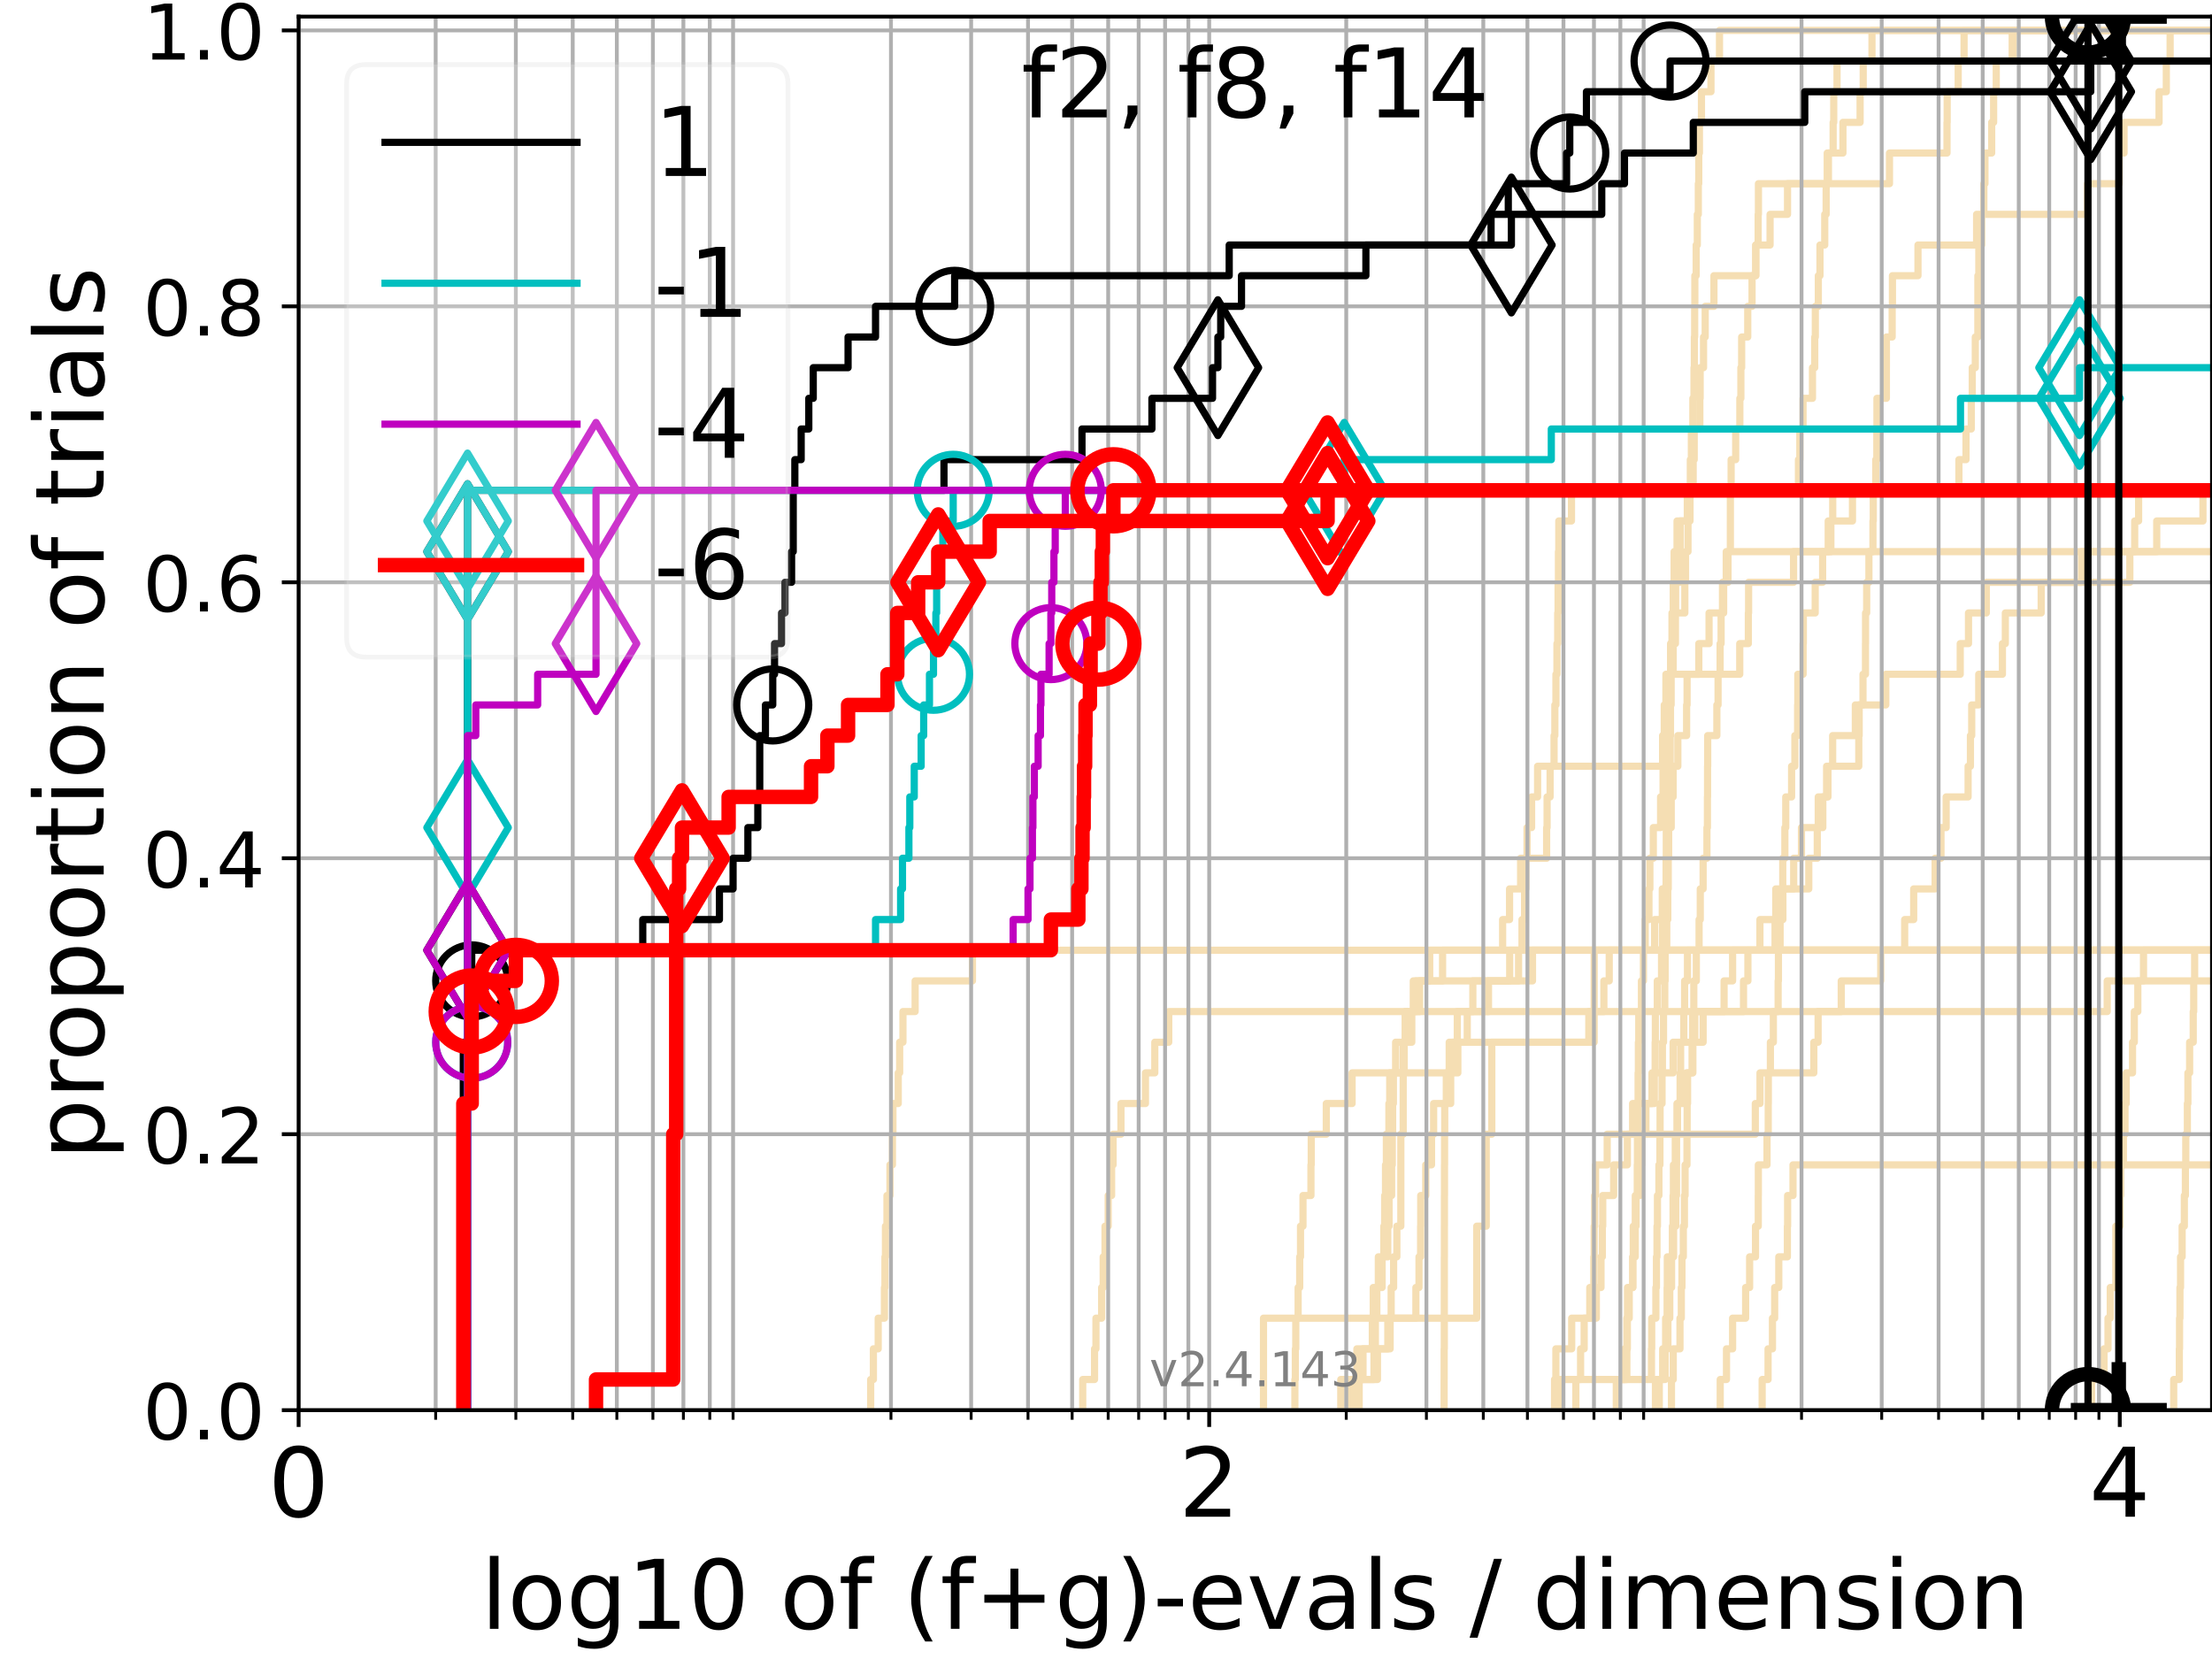 <?xml version="1.0" encoding="utf-8" standalone="no"?>
<!DOCTYPE svg PUBLIC "-//W3C//DTD SVG 1.1//EN"
  "http://www.w3.org/Graphics/SVG/1.1/DTD/svg11.dtd">
<!-- Created with matplotlib (https://matplotlib.org/) -->
<svg height="345.6pt" version="1.1" viewBox="0 0 460.8 345.6" width="460.8pt" xmlns="http://www.w3.org/2000/svg" xmlns:xlink="http://www.w3.org/1999/xlink">
 <defs>
  <style type="text/css">*{stroke-linecap:butt;stroke-linejoin:round;}</style>
 </defs>
 <g id="figure_1">
  <g id="patch_1">
   <path d="M 0 345.6 
L 460.8 345.6 
L 460.8 0 
L 0 0 
z
" style="fill:#ffffff;"/>
  </g>
  <g id="axes_1">
   <g id="patch_2">
    <path d="M 62.208 293.76 
L 460.8 293.76 
L 460.8 3.456 
L 62.208 3.456 
z
" style="fill:#ffffff;"/>
   </g>
   <g id="line2d_1">
    <path clip-path="url(#p41821aaaa1)" d="M 283.139 293.76 
L 283.139 287.373 
L 283.941 287.373 
L 283.941 280.985 
L 285.881 280.985 
L 285.881 274.598 
L 286.07 274.598 
L 286.07 268.211 
L 287.915 268.211 
L 287.915 261.823 
L 288.274 261.823 
L 288.274 255.436 
L 288.453 255.436 
L 288.453 249.049 
L 288.63 249.049 
L 288.63 242.661 
L 288.807 242.661 
L 288.807 236.274 
L 289.333 236.274 
L 289.333 229.887 
L 289.507 229.887 
L 289.507 223.499 
L 292.519 223.499 
L 292.519 217.112 
L 294.101 217.112 
L 294.101 210.725 
L 294.41 210.725 
L 294.41 204.337 
L 316.346 204.337 
L 316.346 197.95 
L 317.063 197.95 
L 317.063 191.563 
L 317.593 191.563 
L 317.593 185.175 
L 317.855 185.175 
L 317.855 178.788 
L 318.116 178.788 
L 318.116 172.401 
L 319.059 172.401 
L 319.059 166.013 
L 320.31 166.013 
L 320.31 159.626 
L 346.348 159.626 
L 346.348 153.239 
L 346.696 153.239 
L 346.696 146.851 
L 347.041 146.851 
L 347.041 140.464 
L 362.422 140.464 
L 362.422 134.077 
L 364.215 134.077 
L 364.215 127.69 
L 364.265 127.69 
L 364.265 121.302 
L 373.635 121.302 
L 373.635 114.915 
L 373.635 114.915 
L 373.635 114.915 
L 460.8 114.915 
" style="fill:none;stroke:#f5deb3;stroke-linecap:square;stroke-width:1.5;"/>
   </g>
   <g id="line2d_2"/>
   <g id="line2d_3">
    <path clip-path="url(#p41821aaaa1)" d="M 279.31 293.76 
L 279.31 287.373 
L 286.232 287.373 
L 286.232 280.985 
L 289.59 280.985 
L 289.59 274.598 
L 294.957 274.598 
L 294.957 268.211 
L 295.603 268.211 
L 295.603 261.823 
L 295.937 261.823 
L 295.937 255.436 
L 295.965 255.436 
L 295.965 249.049 
L 297.012 249.049 
L 297.012 242.661 
L 298.213 242.661 
L 298.213 236.274 
L 298.652 236.274 
L 298.652 229.887 
L 302.208 229.887 
L 302.208 223.499 
L 303.698 223.499 
L 303.698 217.112 
L 330.977 217.112 
L 330.977 210.725 
L 334.118 210.725 
L 334.118 204.337 
L 335.231 204.337 
L 335.231 197.95 
L 335.231 197.95 
L 335.231 197.95 
L 460.8 197.95 
" style="fill:none;stroke:#f5deb3;stroke-linecap:square;stroke-width:1.5;"/>
   </g>
   <g id="line2d_4">
    <path clip-path="url(#p41821aaaa1)" d="M 336.705 293.76 
L 336.705 287.373 
L 338.905 287.373 
L 338.905 280.985 
L 338.907 280.985 
L 338.907 274.598 
L 339.398 274.598 
L 339.398 268.211 
L 340.139 268.211 
L 340.139 261.823 
L 340.238 261.823 
L 340.238 255.436 
L 340.663 255.436 
L 340.663 249.049 
L 341.074 249.049 
L 341.074 242.661 
L 341.112 242.661 
L 341.112 236.274 
L 341.218 236.274 
L 341.218 229.887 
L 341.246 229.887 
L 341.246 223.499 
L 341.307 223.499 
L 341.307 217.112 
L 341.382 217.112 
L 341.382 210.725 
L 341.941 210.725 
L 341.941 204.337 
L 342.36 204.337 
L 342.36 197.95 
L 342.721 197.95 
L 342.721 191.563 
L 343.506 191.563 
L 343.506 185.175 
L 343.699 185.175 
L 343.699 178.788 
L 344.416 178.788 
L 344.416 172.401 
L 345.93 172.401 
L 345.93 166.013 
L 346.45 166.013 
L 346.45 159.626 
L 346.809 159.626 
L 346.809 153.239 
L 347.031 153.239 
L 347.031 146.851 
L 347.537 146.851 
L 347.537 140.464 
L 348.011 140.464 
L 348.011 134.077 
L 348.639 134.077 
L 348.639 127.69 
L 349.066 127.69 
L 349.066 121.302 
L 349.969 121.302 
L 349.969 114.915 
L 350.007 114.915 
L 350.007 108.528 
L 351.5 108.528 
L 351.5 102.14 
L 352.718 102.14 
L 352.718 95.753 
L 352.937 95.753 
L 352.937 89.366 
L 354.107 89.366 
L 354.107 82.978 
L 354.174 82.978 
L 354.174 76.591 
L 354.88 76.591 
L 354.88 70.204 
L 355.225 70.204 
L 355.225 63.816 
L 357.045 63.816 
L 357.045 57.429 
L 365.751 57.429 
L 365.751 51.042 
L 368.737 51.042 
L 368.737 44.654 
L 372.374 44.654 
L 372.374 38.267 
L 380.895 38.267 
L 380.895 31.88 
L 383.916 31.88 
L 383.916 25.492 
L 387.492 25.492 
L 387.492 19.105 
L 388.142 19.105 
L 388.142 12.718 
L 389.97 12.718 
L 389.97 6.33 
L 389.97 6.33 
L 389.97 6.33 
L 460.8 6.33 
" style="fill:none;stroke:#f5deb3;stroke-linecap:square;stroke-width:1.5;"/>
   </g>
   <g id="line2d_5"/>
   <g id="line2d_6"/>
   <g id="line2d_7">
    <path clip-path="url(#p41821aaaa1)" d="M 348.198 293.76 
L 348.198 287.373 
L 348.568 287.373 
L 348.568 280.985 
L 349.971 280.985 
L 349.971 274.598 
L 350.25 274.598 
L 350.25 268.211 
L 350.382 268.211 
L 350.382 261.823 
L 350.667 261.823 
L 350.667 255.436 
L 350.895 255.436 
L 350.895 249.049 
L 351.035 249.049 
L 351.035 242.661 
L 351.43 242.661 
L 351.43 236.274 
L 351.465 236.274 
L 351.465 229.887 
L 351.553 229.887 
L 351.553 223.499 
L 352.495 223.499 
L 352.495 217.112 
L 352.615 217.112 
L 352.615 210.725 
L 352.851 210.725 
L 352.851 204.337 
L 353.377 204.337 
L 353.377 197.95 
L 353.95 197.95 
L 353.95 191.563 
L 354.2 191.563 
L 354.2 185.175 
L 354.792 185.175 
L 354.792 178.788 
L 355.585 178.788 
L 355.585 172.401 
L 355.688 172.401 
L 355.688 166.013 
L 355.716 166.013 
L 355.716 159.626 
L 355.746 159.626 
L 355.746 153.239 
L 357.651 153.239 
L 357.651 146.851 
L 357.906 146.851 
L 357.906 140.464 
L 358.33 140.464 
L 358.33 134.077 
L 358.536 134.077 
L 358.536 127.69 
L 359.069 127.69 
L 359.069 121.302 
L 359.608 121.302 
L 359.608 114.915 
L 360.467 114.915 
L 360.467 108.528 
L 360.468 108.528 
L 360.468 102.14 
L 360.624 102.14 
L 360.624 95.753 
L 361.575 95.753 
L 361.575 89.366 
L 362.442 89.366 
L 362.442 82.978 
L 362.657 82.978 
L 362.657 76.591 
L 362.819 76.591 
L 362.819 70.204 
L 364.087 70.204 
L 364.087 63.816 
L 364.984 63.816 
L 364.984 57.429 
L 365.772 57.429 
L 365.772 51.042 
L 366.255 51.042 
L 366.255 44.654 
L 366.314 44.654 
L 366.314 38.267 
L 393.613 38.267 
L 393.613 31.88 
L 405.597 31.88 
L 405.597 25.492 
L 405.633 25.492 
L 405.633 19.105 
L 407.927 19.105 
L 407.927 12.718 
L 409.152 12.718 
L 409.152 6.33 
L 409.152 6.33 
L 409.152 6.33 
L 460.8 6.33 
" style="fill:none;stroke:#f5deb3;stroke-linecap:square;stroke-width:1.5;"/>
   </g>
   <g id="line2d_8">
    <path clip-path="url(#p41821aaaa1)" d="M 452.823 293.76 
L 452.823 287.373 
L 453.994 287.373 
L 453.994 280.985 
L 454.042 280.985 
L 454.042 274.598 
L 454.122 274.598 
L 454.122 268.211 
L 454.248 268.211 
L 454.248 261.823 
L 454.579 261.823 
L 454.579 255.436 
L 455.04 255.436 
L 455.04 249.049 
L 455.258 249.049 
L 455.258 242.661 
L 455.339 242.661 
L 455.339 236.274 
L 455.667 236.274 
L 455.667 229.887 
L 455.782 229.887 
L 455.782 223.499 
L 456.141 223.499 
L 456.141 217.112 
L 456.889 217.112 
L 456.889 210.725 
L 456.99 210.725 
L 456.99 204.337 
L 457.185 204.337 
L 457.185 197.95 
L 457.185 197.95 
L 457.185 197.95 
L 460.8 197.95 
" style="fill:none;stroke:#f5deb3;stroke-linecap:square;stroke-width:1.5;"/>
   </g>
   <g id="line2d_9">
    <path clip-path="url(#p41821aaaa1)" d="M 328.278 293.76 
L 328.278 287.373 
L 344.03 287.373 
L 344.03 280.985 
L 344.081 280.985 
L 344.081 274.598 
L 344.948 274.598 
L 344.948 268.211 
L 345.069 268.211 
L 345.069 261.823 
L 345.182 261.823 
L 345.182 255.436 
L 345.278 255.436 
L 345.278 249.049 
L 345.582 249.049 
L 345.582 242.661 
L 345.794 242.661 
L 345.794 236.274 
L 345.825 236.274 
L 345.825 229.887 
L 346.238 229.887 
L 346.238 223.499 
L 346.313 223.499 
L 346.313 217.112 
L 346.541 217.112 
L 346.541 210.725 
L 346.805 210.725 
L 346.805 204.337 
L 346.883 204.337 
L 346.883 197.95 
L 347.217 197.95 
L 347.217 191.563 
L 347.428 191.563 
L 347.428 185.175 
L 347.525 185.175 
L 347.525 178.788 
L 347.561 178.788 
L 347.561 172.401 
L 347.581 172.401 
L 347.581 166.013 
L 347.7 166.013 
L 347.7 159.626 
L 347.843 159.626 
L 347.843 153.239 
L 347.957 153.239 
L 347.957 146.851 
L 348.115 146.851 
L 348.115 140.464 
L 348.551 140.464 
L 348.551 134.077 
L 349.027 134.077 
L 349.027 127.69 
L 350.983 127.69 
L 350.983 121.302 
L 351.129 121.302 
L 351.129 114.915 
L 351.641 114.915 
L 351.641 108.528 
L 351.807 108.528 
L 351.807 102.14 
L 352.126 102.14 
L 352.126 95.753 
L 352.344 95.753 
L 352.344 89.366 
L 352.652 89.366 
L 352.652 82.978 
L 352.89 82.978 
L 352.89 76.591 
L 352.967 76.591 
L 352.967 70.204 
L 353.032 70.204 
L 353.032 63.816 
L 353.066 63.816 
L 353.066 57.429 
L 353.342 57.429 
L 353.342 51.042 
L 353.582 51.042 
L 353.582 44.654 
L 353.792 44.654 
L 353.792 38.267 
L 353.881 38.267 
L 353.881 31.88 
L 354.019 31.88 
L 354.019 25.492 
L 354.445 25.492 
L 354.445 19.105 
L 356.426 19.105 
L 356.426 12.718 
L 358.201 12.718 
L 358.201 6.33 
L 358.201 6.33 
L 358.201 6.33 
L 460.8 6.33 
" style="fill:none;stroke:#f5deb3;stroke-linecap:square;stroke-width:1.5;"/>
   </g>
   <g id="line2d_10">
    <path clip-path="url(#p41821aaaa1)" style="fill:none;stroke:#f5deb3;stroke-linecap:square;stroke-width:1.5;"/>
   </g>
   <g id="line2d_11">
    <path clip-path="url(#p41821aaaa1)" style="fill:none;stroke:#f5deb3;stroke-linecap:square;stroke-width:1.5;"/>
   </g>
   <g id="line2d_12">
    <path clip-path="url(#p41821aaaa1)" d="M 281.845 293.76 
L 281.845 287.373 
L 286.95 287.373 
L 286.95 280.985 
L 289.109 280.985 
L 289.109 274.598 
L 289.804 274.598 
L 289.804 268.211 
L 290.318 268.211 
L 290.318 261.823 
L 290.993 261.823 
L 290.993 255.436 
L 291.821 255.436 
L 291.821 249.049 
L 291.821 249.049 
L 291.821 242.661 
L 291.821 242.661 
L 291.821 236.274 
L 292.311 236.274 
L 292.311 229.887 
L 292.311 229.887 
L 292.311 223.499 
L 292.311 223.499 
L 292.311 217.112 
L 292.954 217.112 
L 292.954 210.725 
L 295.732 210.725 
L 295.732 204.337 
L 300.516 204.337 
L 300.516 197.95 
L 313.023 197.95 
L 313.023 191.563 
L 314.468 191.563 
L 314.468 185.175 
L 316.77 185.175 
L 316.77 178.788 
L 322.191 178.788 
L 322.191 172.401 
L 322.288 172.401 
L 322.288 166.013 
L 322.914 166.013 
L 322.914 159.626 
L 323.739 159.626 
L 323.739 153.239 
L 323.904 153.239 
L 323.904 146.851 
L 324.13 146.851 
L 324.13 140.464 
L 324.339 140.464 
L 324.339 134.077 
L 324.502 134.077 
L 324.502 127.69 
L 324.576 127.69 
L 324.576 121.302 
L 324.65 121.302 
L 324.65 114.915 
L 324.724 114.915 
L 324.724 108.528 
L 327.369 108.528 
L 327.369 102.14 
L 327.369 102.14 
L 327.369 102.14 
L 460.8 102.14 
" style="fill:none;stroke:#f5deb3;stroke-linecap:square;stroke-width:1.5;"/>
   </g>
   <g id="line2d_13"/>
   <g id="line2d_14">
    <path clip-path="url(#p41821aaaa1)" d="M 225.551 293.76 
L 225.551 287.373 
L 228.014 287.373 
L 228.014 280.985 
L 228.307 280.985 
L 228.307 274.598 
L 229.495 274.598 
L 229.495 268.211 
L 229.813 268.211 
L 229.813 261.823 
L 230.198 261.823 
L 230.198 255.436 
L 230.856 255.436 
L 230.856 249.049 
L 231.57 249.049 
L 231.57 242.661 
L 231.873 242.661 
L 231.873 236.274 
L 233.514 236.274 
L 233.514 229.887 
L 238.622 229.887 
L 238.622 223.499 
L 240.566 223.499 
L 240.566 217.112 
L 243.471 217.112 
L 243.471 210.725 
L 438.971 210.725 
L 438.971 204.337 
L 438.971 204.337 
L 438.971 204.337 
L 460.8 204.337 
" style="fill:none;stroke:#f5deb3;stroke-linecap:square;stroke-width:1.5;"/>
   </g>
   <g id="line2d_15"/>
   <g id="line2d_16">
    <path clip-path="url(#p41821aaaa1)" d="M 345.656 293.76 
L 345.656 287.373 
L 346.365 287.373 
L 346.365 280.985 
L 347.456 280.985 
L 347.456 274.598 
L 347.843 274.598 
L 347.843 268.211 
L 348.22 268.211 
L 348.22 261.823 
L 348.391 261.823 
L 348.391 255.436 
L 348.527 255.436 
L 348.527 249.049 
L 348.606 249.049 
L 348.606 242.661 
L 348.994 242.661 
L 348.994 236.274 
L 349.453 236.274 
L 349.453 229.887 
L 349.999 229.887 
L 349.999 223.499 
L 350.107 223.499 
L 350.107 217.112 
L 350.765 217.112 
L 350.765 210.725 
L 350.936 210.725 
L 350.936 204.337 
L 351.534 204.337 
L 351.534 197.95 
L 461.8 197.95 
" style="fill:none;stroke:#f5deb3;stroke-linecap:square;stroke-width:1.5;"/>
   </g>
   <g id="line2d_17">
    <path clip-path="url(#p41821aaaa1)" style="fill:none;stroke:#f5deb3;stroke-linecap:square;stroke-width:1.5;"/>
   </g>
   <g id="line2d_18">
    <path clip-path="url(#p41821aaaa1)" d="M 269.749 293.76 
L 269.749 287.373 
L 269.842 287.373 
L 269.842 280.985 
L 269.936 280.985 
L 269.936 274.598 
L 270.424 274.598 
L 270.424 268.211 
L 270.752 268.211 
L 270.752 261.823 
L 270.921 261.823 
L 270.921 255.436 
L 271.436 255.436 
L 271.436 249.049 
L 273.094 249.049 
L 273.094 242.661 
L 273.156 242.661 
L 273.156 236.274 
L 276.291 236.274 
L 276.291 229.887 
L 281.666 229.887 
L 281.666 223.499 
L 302.558 223.499 
L 302.558 217.112 
L 303.581 217.112 
L 303.581 210.725 
L 306.821 210.725 
L 306.821 204.337 
L 319.248 204.337 
L 319.248 197.95 
L 396.78 197.95 
L 396.78 191.563 
L 398.657 191.563 
L 398.657 185.175 
L 403.122 185.175 
L 403.122 178.788 
L 404.345 178.788 
L 404.345 172.401 
L 405.422 172.401 
L 405.422 166.013 
L 409.993 166.013 
L 409.993 159.626 
L 410.476 159.626 
L 410.476 153.239 
L 410.743 153.239 
L 410.743 146.851 
L 412.209 146.851 
L 412.209 140.464 
L 417.14 140.464 
L 417.14 134.077 
L 417.747 134.077 
L 417.747 127.69 
L 425.219 127.69 
L 425.219 121.302 
L 443.685 121.302 
L 443.685 114.915 
L 449.285 114.915 
L 449.285 108.528 
L 458.916 108.528 
L 458.916 102.14 
L 458.916 102.14 
L 458.916 102.14 
L 460.8 102.14 
" style="fill:none;stroke:#f5deb3;stroke-linecap:square;stroke-width:1.5;"/>
   </g>
   <g id="line2d_19">
    <path clip-path="url(#p41821aaaa1)" d="M 435.714 293.76 
L 435.714 287.373 
L 438.308 287.373 
L 438.308 280.985 
L 439.135 280.985 
L 439.135 274.598 
L 439.605 274.598 
L 439.605 268.211 
L 440.772 268.211 
L 440.772 261.823 
L 440.779 261.823 
L 440.779 255.436 
L 441.635 255.436 
L 441.635 249.049 
L 441.761 249.049 
L 441.761 242.661 
L 442.341 242.661 
L 442.341 236.274 
L 442.679 236.274 
L 442.679 229.887 
L 442.933 229.887 
L 442.933 223.499 
L 444.243 223.499 
L 444.243 217.112 
L 444.617 217.112 
L 444.617 210.725 
L 445.348 210.725 
L 445.348 204.337 
L 446.531 204.337 
L 446.531 197.95 
L 446.531 197.95 
L 446.531 197.95 
L 460.8 197.95 
" style="fill:none;stroke:#f5deb3;stroke-linecap:square;stroke-width:1.5;"/>
   </g>
   <g id="line2d_20">
    <path clip-path="url(#p41821aaaa1)" d="M 323.84 293.76 
L 323.84 287.373 
L 324.119 287.373 
L 324.119 280.985 
L 327.411 280.985 
L 327.411 274.598 
L 331.182 274.598 
L 331.182 268.211 
L 332.017 268.211 
L 332.017 261.823 
L 332.094 261.823 
L 332.094 255.436 
L 332.2 255.436 
L 332.2 249.049 
L 332.384 249.049 
L 332.384 242.661 
L 334.809 242.661 
L 334.809 236.274 
L 340.1 236.274 
L 340.1 229.887 
L 344.138 229.887 
L 344.138 223.499 
L 348.539 223.499 
L 348.539 217.112 
L 354.792 217.112 
L 354.792 210.725 
L 359.161 210.725 
L 359.161 204.337 
L 360.932 204.337 
L 360.932 197.95 
L 369.775 197.95 
L 369.775 191.563 
L 369.924 191.563 
L 369.924 185.175 
L 373.658 185.175 
L 373.658 178.788 
L 375.278 178.788 
L 375.278 172.401 
L 378.775 172.401 
L 378.775 166.013 
L 380.801 166.013 
L 380.801 159.626 
L 381.777 159.626 
L 381.777 153.239 
L 386.502 153.239 
L 386.502 146.851 
L 392.851 146.851 
L 392.851 140.464 
L 408.352 140.464 
L 408.352 134.077 
L 410.074 134.077 
L 410.074 127.69 
L 413.785 127.69 
L 413.785 121.302 
L 433.613 121.302 
L 433.613 114.915 
L 444.694 114.915 
L 444.694 108.528 
L 445.512 108.528 
L 445.512 102.14 
L 445.512 102.14 
L 445.512 102.14 
L 460.8 102.14 
" style="fill:none;stroke:#f5deb3;stroke-linecap:square;stroke-width:1.5;"/>
   </g>
   <g id="line2d_21">
    <path clip-path="url(#p41821aaaa1)" d="M 300.837 293.76 
L 300.837 287.373 
L 300.844 287.373 
L 300.844 280.985 
L 300.875 280.985 
L 300.875 274.598 
L 300.875 274.598 
L 300.875 268.211 
L 300.881 268.211 
L 300.881 261.823 
L 300.894 261.823 
L 300.894 255.436 
L 300.9 255.436 
L 300.9 249.049 
L 300.913 249.049 
L 300.913 242.661 
L 300.931 242.661 
L 300.931 236.274 
L 300.963 236.274 
L 300.963 229.887 
L 301.293 229.887 
L 301.293 223.499 
L 301.897 223.499 
L 301.897 217.112 
L 305.654 217.112 
L 305.654 210.725 
L 310.081 210.725 
L 310.081 204.337 
L 314.5 204.337 
L 314.5 197.95 
L 314.5 197.95 
L 314.5 197.95 
L 460.8 197.95 
" style="fill:none;stroke:#f5deb3;stroke-linecap:square;stroke-width:1.5;"/>
   </g>
   <g id="line2d_22">
    <path clip-path="url(#p41821aaaa1)" d="M 280.837 293.76 
L 280.837 287.373 
L 282.663 287.373 
L 282.663 280.985 
L 286.517 280.985 
L 286.517 274.598 
L 286.818 274.598 
L 286.818 268.211 
L 287.134 268.211 
L 287.134 261.823 
L 289.1 261.823 
L 289.1 255.436 
L 289.367 255.436 
L 289.367 249.049 
L 289.902 249.049 
L 289.902 242.661 
L 290.033 242.661 
L 290.033 236.274 
L 290.114 236.274 
L 290.114 229.887 
L 290.269 229.887 
L 290.269 223.499 
L 290.737 223.499 
L 290.737 217.112 
L 292.718 217.112 
L 292.718 210.725 
L 294.964 210.725 
L 294.964 204.337 
L 297.83 204.337 
L 297.83 197.95 
L 344.685 197.95 
L 344.685 191.563 
L 346.284 191.563 
L 346.284 185.175 
L 347.198 185.175 
L 347.198 178.788 
L 347.602 178.788 
L 347.602 172.401 
L 348.149 172.401 
L 348.149 166.013 
L 348.547 166.013 
L 348.547 159.626 
L 349.523 159.626 
L 349.523 153.239 
L 351.352 153.239 
L 351.352 146.851 
L 351.45 146.851 
L 351.45 140.464 
L 353.891 140.464 
L 353.891 134.077 
L 356.028 134.077 
L 356.028 127.69 
L 358.826 127.69 
L 358.826 121.302 
L 359.975 121.302 
L 359.975 114.915 
L 381.406 114.915 
L 381.406 108.528 
L 385.904 108.528 
L 385.904 102.14 
L 385.904 102.14 
L 385.904 102.14 
L 460.8 102.14 
" style="fill:none;stroke:#f5deb3;stroke-linecap:square;stroke-width:1.5;"/>
   </g>
   <g id="line2d_23">
    <path clip-path="url(#p41821aaaa1)" d="M 367.089 293.76 
L 367.089 287.373 
L 368.321 287.373 
L 368.321 280.985 
L 369.235 280.985 
L 369.235 274.598 
L 369.696 274.598 
L 369.696 268.211 
L 370.554 268.211 
L 370.554 261.823 
L 372.344 261.823 
L 372.344 255.436 
L 372.394 255.436 
L 372.394 249.049 
L 373.516 249.049 
L 373.516 242.661 
L 461.8 242.661 
" style="fill:none;stroke:#f5deb3;stroke-linecap:square;stroke-width:1.5;"/>
   </g>
   <g id="line2d_24">
    <path clip-path="url(#p41821aaaa1)" d="M 358.352 293.76 
L 358.352 287.373 
L 359.661 287.373 
L 359.661 280.985 
L 360.932 280.985 
L 360.932 274.598 
L 363.647 274.598 
L 363.647 268.211 
L 364.479 268.211 
L 364.479 261.823 
L 365.704 261.823 
L 365.704 255.436 
L 366.281 255.436 
L 366.281 249.049 
L 366.296 249.049 
L 366.296 242.661 
L 368.1 242.661 
L 368.1 236.274 
L 368.356 236.274 
L 368.356 229.887 
L 368.374 229.887 
L 368.374 223.499 
L 368.806 223.499 
L 368.806 217.112 
L 369.423 217.112 
L 369.423 210.725 
L 370.416 210.725 
L 370.416 204.337 
L 370.479 204.337 
L 370.479 197.95 
L 370.829 197.95 
L 370.829 191.563 
L 370.984 191.563 
L 370.984 185.175 
L 371.381 185.175 
L 371.381 178.788 
L 371.82 178.788 
L 371.82 172.401 
L 372.007 172.401 
L 372.007 166.013 
L 373.222 166.013 
L 373.222 159.626 
L 373.905 159.626 
L 373.905 153.239 
L 374.479 153.239 
L 374.479 146.851 
L 374.517 146.851 
L 374.517 140.464 
L 375.619 140.464 
L 375.619 134.077 
L 375.664 134.077 
L 375.664 127.69 
L 378.14 127.69 
L 378.14 121.302 
L 379.687 121.302 
L 379.687 114.915 
L 380.848 114.915 
L 380.848 108.528 
L 381.79 108.528 
L 381.79 102.14 
L 408.076 102.14 
L 408.076 95.753 
L 409.557 95.753 
L 409.557 89.366 
L 410.652 89.366 
L 410.652 82.978 
L 410.857 82.978 
L 410.857 76.591 
L 411.492 76.591 
L 411.492 70.204 
L 412.022 70.204 
L 412.022 63.816 
L 412.028 63.816 
L 412.028 57.429 
L 412.227 57.429 
L 412.227 51.042 
L 412.822 51.042 
L 412.822 44.654 
L 413.275 44.654 
L 413.275 38.267 
L 413.5 38.267 
L 413.5 31.88 
L 414.904 31.88 
L 414.904 25.492 
L 415.309 25.492 
L 415.309 19.105 
L 415.853 19.105 
L 415.853 12.718 
L 419.174 12.718 
L 419.174 6.33 
L 419.174 6.33 
L 419.174 6.33 
L 460.8 6.33 
" style="fill:none;stroke:#f5deb3;stroke-linecap:square;stroke-width:1.5;"/>
   </g>
   <g id="line2d_25">
    <path clip-path="url(#p41821aaaa1)" style="fill:none;stroke:#f5deb3;stroke-linecap:square;stroke-width:1.5;"/>
   </g>
   <g id="line2d_26">
    <path clip-path="url(#p41821aaaa1)" d="M 344.856 293.76 
L 344.856 287.373 
L 346.887 287.373 
L 346.887 280.985 
L 346.98 280.985 
L 346.98 274.598 
L 347.296 274.598 
L 347.296 268.211 
L 347.332 268.211 
L 347.332 261.823 
L 348.641 261.823 
L 348.641 255.436 
L 349.099 255.436 
L 349.099 249.049 
L 349.248 249.049 
L 349.248 242.661 
L 349.262 242.661 
L 349.262 236.274 
L 349.355 236.274 
L 349.355 229.887 
L 351.273 229.887 
L 351.273 223.499 
L 352.656 223.499 
L 352.656 217.112 
L 353.06 217.112 
L 353.06 210.725 
L 363.207 210.725 
L 363.207 204.337 
L 364.122 204.337 
L 364.122 197.95 
L 366.624 197.95 
L 366.624 191.563 
L 371.407 191.563 
L 371.407 185.175 
L 376.801 185.175 
L 376.801 178.788 
L 378.571 178.788 
L 378.571 172.401 
L 379.724 172.401 
L 379.724 166.013 
L 380.515 166.013 
L 380.515 159.626 
L 387.218 159.626 
L 387.218 153.239 
L 387.299 153.239 
L 387.299 146.851 
L 388.095 146.851 
L 388.095 140.464 
L 388.614 140.464 
L 388.614 134.077 
L 388.631 134.077 
L 388.631 127.69 
L 388.863 127.69 
L 388.863 121.302 
L 389.329 121.302 
L 389.329 114.915 
L 390.17 114.915 
L 390.17 108.528 
L 390.236 108.528 
L 390.236 102.14 
L 390.76 102.14 
L 390.76 95.753 
L 390.977 95.753 
L 390.977 89.366 
L 391.001 89.366 
L 391.001 82.978 
L 392.967 82.978 
L 392.967 76.591 
L 392.973 76.591 
L 392.973 70.204 
L 394.173 70.204 
L 394.173 63.816 
L 394.23 63.816 
L 394.23 57.429 
L 399.552 57.429 
L 399.552 51.042 
L 411.763 51.042 
L 411.763 44.654 
L 434.876 44.654 
L 434.876 38.267 
L 441.454 38.267 
L 441.454 31.88 
L 442.477 31.88 
L 442.477 25.492 
L 449.771 25.492 
L 449.771 19.105 
L 451.284 19.105 
L 451.284 12.718 
L 452.078 12.718 
L 452.078 6.33 
L 452.078 6.33 
L 452.078 6.33 
L 460.8 6.33 
" style="fill:none;stroke:#f5deb3;stroke-linecap:square;stroke-width:1.5;"/>
   </g>
   <g id="line2d_27">
    <path clip-path="url(#p41821aaaa1)" d="M 324.851 293.76 
L 324.851 287.373 
L 329.266 287.373 
L 329.266 280.985 
L 330.011 280.985 
L 330.011 274.598 
L 332.544 274.598 
L 332.544 268.211 
L 333.518 268.211 
L 333.518 261.823 
L 333.795 261.823 
L 333.795 255.436 
L 333.877 255.436 
L 333.877 249.049 
L 336.155 249.049 
L 336.155 242.661 
L 339.012 242.661 
L 339.012 236.274 
L 365.664 236.274 
L 365.664 229.887 
L 366.639 229.887 
L 366.639 223.499 
L 377.855 223.499 
L 377.855 217.112 
L 378.745 217.112 
L 378.745 210.725 
L 383.568 210.725 
L 383.568 204.337 
L 391.794 204.337 
L 391.794 197.95 
L 461.8 197.95 
" style="fill:none;stroke:#f5deb3;stroke-linecap:square;stroke-width:1.5;"/>
   </g>
   <g id="line2d_28">
    <path clip-path="url(#p41821aaaa1)" d="M 337.126 293.76 
L 337.126 287.373 
L 338.441 287.373 
L 338.441 280.985 
L 339.007 280.985 
L 339.007 274.598 
L 339.044 274.598 
L 339.044 268.211 
L 340.142 268.211 
L 340.142 261.823 
L 340.649 261.823 
L 340.649 255.436 
L 340.818 255.436 
L 340.818 249.049 
L 341.656 249.049 
L 341.656 242.661 
L 341.981 242.661 
L 341.981 236.274 
L 342.877 236.274 
L 342.877 229.887 
L 344.624 229.887 
L 344.624 223.499 
L 344.797 223.499 
L 344.797 217.112 
L 344.841 217.112 
L 344.841 210.725 
L 345.24 210.725 
L 345.24 204.337 
L 346.129 204.337 
L 346.129 197.95 
L 346.309 197.95 
L 346.309 191.563 
L 346.429 191.563 
L 346.429 185.175 
L 347.078 185.175 
L 347.078 178.788 
L 347.115 178.788 
L 347.115 172.401 
L 347.188 172.401 
L 347.188 166.013 
L 347.616 166.013 
L 347.616 159.626 
L 347.919 159.626 
L 347.919 153.239 
L 347.993 153.239 
L 347.993 146.851 
L 348.031 146.851 
L 348.031 140.464 
L 348.298 140.464 
L 348.298 134.077 
L 348.307 134.077 
L 348.307 127.69 
L 348.568 127.69 
L 348.568 121.302 
L 348.753 121.302 
L 348.753 114.915 
L 349.359 114.915 
L 349.359 108.528 
L 352.059 108.528 
L 352.059 102.14 
L 374.652 102.14 
L 374.652 95.753 
L 374.942 95.753 
L 374.942 89.366 
L 375.604 89.366 
L 375.604 82.978 
L 377.571 82.978 
L 377.571 76.591 
L 378.043 76.591 
L 378.043 70.204 
L 378.165 70.204 
L 378.165 63.816 
L 378.79 63.816 
L 378.79 57.429 
L 379.134 57.429 
L 379.134 51.042 
L 380.127 51.042 
L 380.127 44.654 
L 380.422 44.654 
L 380.422 38.267 
L 380.643 38.267 
L 380.643 31.88 
L 381.876 31.88 
L 381.876 25.492 
L 382 25.492 
L 382 19.105 
L 382.685 19.105 
L 382.685 12.718 
L 419.424 12.718 
L 419.424 6.33 
L 419.424 6.33 
L 419.424 6.33 
L 460.8 6.33 
" style="fill:none;stroke:#f5deb3;stroke-linecap:square;stroke-width:1.5;"/>
   </g>
   <g id="line2d_29">
    <path clip-path="url(#p41821aaaa1)" d="M 263.208 293.76 
L 263.208 287.373 
L 263.208 287.373 
L 263.208 280.985 
L 263.208 280.985 
L 263.208 274.598 
L 307.633 274.598 
L 307.633 268.211 
L 307.633 268.211 
L 307.633 261.823 
L 307.633 261.823 
L 307.633 255.436 
L 309.612 255.436 
L 309.612 249.049 
L 309.612 249.049 
L 309.612 242.661 
L 309.612 242.661 
L 309.612 236.274 
L 310.768 236.274 
L 310.768 229.887 
L 310.768 229.887 
L 310.768 223.499 
L 310.768 223.499 
L 310.768 217.112 
L 332.094 217.112 
L 332.094 210.725 
L 332.094 210.725 
L 332.094 204.337 
L 332.094 204.337 
L 332.094 197.95 
L 332.094 197.95 
L 332.094 197.95 
L 460.8 197.95 
" style="fill:none;stroke:#f5deb3;stroke-linecap:square;stroke-width:1.5;"/>
   </g>
   <g id="line2d_30">
    <path clip-path="url(#p41821aaaa1)" d="M 181.378 293.76 
L 181.378 287.373 
L 181.945 287.373 
L 181.945 280.985 
L 182.945 280.985 
L 182.945 274.598 
L 184.243 274.598 
L 184.243 268.211 
L 184.349 268.211 
L 184.349 261.823 
L 184.455 261.823 
L 184.455 255.436 
L 184.771 255.436 
L 184.771 249.049 
L 185.397 249.049 
L 185.397 242.661 
L 185.911 242.661 
L 185.911 236.274 
L 186.013 236.274 
L 186.013 229.887 
L 187.12 229.887 
L 187.12 223.499 
L 187.417 223.499 
L 187.417 217.112 
L 188.101 217.112 
L 188.101 210.725 
L 190.638 210.725 
L 190.638 204.337 
L 202.578 204.337 
L 202.578 197.95 
L 202.578 197.95 
L 202.578 197.95 
L 460.8 197.95 
" style="fill:none;stroke:#f5deb3;stroke-linecap:square;stroke-width:1.5;"/>
   </g>
   <g id="matplotlib.axis_1">
    <g id="xtick_1">
     <g id="line2d_31">
      <path clip-path="url(#p41821aaaa1)" d="M 62.208 293.76 
L 62.208 3.456 
" style="fill:none;stroke:#b0b0b0;stroke-linecap:square;stroke-width:0.8;"/>
     </g>
     <g id="line2d_32">
      <defs>
       <path d="M 0 0 
L 0 3.5 
" id="m820ea8a96a" style="stroke:#000000;stroke-width:0.8;"/>
      </defs>
      <g>
       <use style="stroke:#000000;stroke-width:0.8;" x="62.208" xlink:href="#m820ea8a96a" y="293.76"/>
      </g>
     </g>
     <g id="text_1">
      <!-- 0 -->
      <g transform="translate(55.846 315.957)scale(0.2 -0.2)">
       <defs>
        <path d="M 31.781 66.406 
Q 24.172 66.406 20.328 58.906 
Q 16.5 51.422 16.5 36.375 
Q 16.5 21.391 20.328 13.891 
Q 24.172 6.391 31.781 6.391 
Q 39.453 6.391 43.281 13.891 
Q 47.125 21.391 47.125 36.375 
Q 47.125 51.422 43.281 58.906 
Q 39.453 66.406 31.781 66.406 
z
M 31.781 74.219 
Q 44.047 74.219 50.516 64.516 
Q 56.984 54.828 56.984 36.375 
Q 56.984 17.969 50.516 8.266 
Q 44.047 -1.422 31.781 -1.422 
Q 19.531 -1.422 13.062 8.266 
Q 6.594 17.969 6.594 36.375 
Q 6.594 54.828 13.062 64.516 
Q 19.531 74.219 31.781 74.219 
z
" id="DejaVuSans-48"/>
       </defs>
       <use xlink:href="#DejaVuSans-48"/>
      </g>
     </g>
    </g>
    <g id="xtick_2">
     <g id="line2d_33">
      <path clip-path="url(#p41821aaaa1)" d="M 251.897 293.76 
L 251.897 3.456 
" style="fill:none;stroke:#b0b0b0;stroke-linecap:square;stroke-width:0.8;"/>
     </g>
     <g id="line2d_34">
      <g>
       <use style="stroke:#000000;stroke-width:0.8;" x="251.897" xlink:href="#m820ea8a96a" y="293.76"/>
      </g>
     </g>
     <g id="text_2">
      <!-- 2 -->
      <g transform="translate(245.534 315.957)scale(0.2 -0.2)">
       <defs>
        <path d="M 19.188 8.297 
L 53.609 8.297 
L 53.609 0 
L 7.328 0 
L 7.328 8.297 
Q 12.938 14.109 22.625 23.891 
Q 32.328 33.688 34.812 36.531 
Q 39.547 41.844 41.422 45.531 
Q 43.312 49.219 43.312 52.781 
Q 43.312 58.594 39.234 62.25 
Q 35.156 65.922 28.609 65.922 
Q 23.969 65.922 18.812 64.312 
Q 13.672 62.703 7.812 59.422 
L 7.812 69.391 
Q 13.766 71.781 18.938 73 
Q 24.125 74.219 28.422 74.219 
Q 39.75 74.219 46.484 68.547 
Q 53.219 62.891 53.219 53.422 
Q 53.219 48.922 51.531 44.891 
Q 49.859 40.875 45.406 35.406 
Q 44.188 33.984 37.641 27.219 
Q 31.109 20.453 19.188 8.297 
z
" id="DejaVuSans-50"/>
       </defs>
       <use xlink:href="#DejaVuSans-50"/>
      </g>
     </g>
    </g>
    <g id="xtick_3">
     <g id="line2d_35">
      <path clip-path="url(#p41821aaaa1)" d="M 441.586 293.76 
L 441.586 3.456 
" style="fill:none;stroke:#b0b0b0;stroke-linecap:square;stroke-width:0.8;"/>
     </g>
     <g id="line2d_36">
      <g>
       <use style="stroke:#000000;stroke-width:0.8;" x="441.586" xlink:href="#m820ea8a96a" y="293.76"/>
      </g>
     </g>
     <g id="text_3">
      <!-- 4 -->
      <g transform="translate(435.223 315.957)scale(0.2 -0.2)">
       <defs>
        <path d="M 37.797 64.312 
L 12.891 25.391 
L 37.797 25.391 
z
M 35.203 72.906 
L 47.609 72.906 
L 47.609 25.391 
L 58.016 25.391 
L 58.016 17.188 
L 47.609 17.188 
L 47.609 0 
L 37.797 0 
L 37.797 17.188 
L 4.891 17.188 
L 4.891 26.703 
z
" id="DejaVuSans-52"/>
       </defs>
       <use xlink:href="#DejaVuSans-52"/>
      </g>
     </g>
    </g>
    <g id="xtick_4">
     <g id="line2d_37">
      <path clip-path="url(#p41821aaaa1)" d="M 90.759 293.76 
L 90.759 3.456 
" style="fill:none;stroke:#b0b0b0;stroke-linecap:square;stroke-width:0.8;"/>
     </g>
     <g id="line2d_38">
      <defs>
       <path d="M 0 0 
L 0 2 
" id="mcfac9b0a52" style="stroke:#000000;stroke-width:0.6;"/>
      </defs>
      <g>
       <use style="stroke:#000000;stroke-width:0.6;" x="90.759" xlink:href="#mcfac9b0a52" y="293.76"/>
      </g>
     </g>
    </g>
    <g id="xtick_5">
     <g id="line2d_39">
      <path clip-path="url(#p41821aaaa1)" d="M 107.46 293.76 
L 107.46 3.456 
" style="fill:none;stroke:#b0b0b0;stroke-linecap:square;stroke-width:0.8;"/>
     </g>
     <g id="line2d_40">
      <g>
       <use style="stroke:#000000;stroke-width:0.6;" x="107.46" xlink:href="#mcfac9b0a52" y="293.76"/>
      </g>
     </g>
    </g>
    <g id="xtick_6">
     <g id="line2d_41">
      <path clip-path="url(#p41821aaaa1)" d="M 119.31 293.76 
L 119.31 3.456 
" style="fill:none;stroke:#b0b0b0;stroke-linecap:square;stroke-width:0.8;"/>
     </g>
     <g id="line2d_42">
      <g>
       <use style="stroke:#000000;stroke-width:0.6;" x="119.31" xlink:href="#mcfac9b0a52" y="293.76"/>
      </g>
     </g>
    </g>
    <g id="xtick_7">
     <g id="line2d_43">
      <path clip-path="url(#p41821aaaa1)" d="M 128.501 293.76 
L 128.501 3.456 
" style="fill:none;stroke:#b0b0b0;stroke-linecap:square;stroke-width:0.8;"/>
     </g>
     <g id="line2d_44">
      <g>
       <use style="stroke:#000000;stroke-width:0.6;" x="128.501" xlink:href="#mcfac9b0a52" y="293.76"/>
      </g>
     </g>
    </g>
    <g id="xtick_8">
     <g id="line2d_45">
      <path clip-path="url(#p41821aaaa1)" d="M 136.011 293.76 
L 136.011 3.456 
" style="fill:none;stroke:#b0b0b0;stroke-linecap:square;stroke-width:0.8;"/>
     </g>
     <g id="line2d_46">
      <g>
       <use style="stroke:#000000;stroke-width:0.6;" x="136.011" xlink:href="#mcfac9b0a52" y="293.76"/>
      </g>
     </g>
    </g>
    <g id="xtick_9">
     <g id="line2d_47">
      <path clip-path="url(#p41821aaaa1)" d="M 142.361 293.76 
L 142.361 3.456 
" style="fill:none;stroke:#b0b0b0;stroke-linecap:square;stroke-width:0.8;"/>
     </g>
     <g id="line2d_48">
      <g>
       <use style="stroke:#000000;stroke-width:0.6;" x="142.361" xlink:href="#mcfac9b0a52" y="293.76"/>
      </g>
     </g>
    </g>
    <g id="xtick_10">
     <g id="line2d_49">
      <path clip-path="url(#p41821aaaa1)" d="M 147.861 293.76 
L 147.861 3.456 
" style="fill:none;stroke:#b0b0b0;stroke-linecap:square;stroke-width:0.8;"/>
     </g>
     <g id="line2d_50">
      <g>
       <use style="stroke:#000000;stroke-width:0.6;" x="147.861" xlink:href="#mcfac9b0a52" y="293.76"/>
      </g>
     </g>
    </g>
    <g id="xtick_11">
     <g id="line2d_51">
      <path clip-path="url(#p41821aaaa1)" d="M 152.713 293.76 
L 152.713 3.456 
" style="fill:none;stroke:#b0b0b0;stroke-linecap:square;stroke-width:0.8;"/>
     </g>
     <g id="line2d_52">
      <g>
       <use style="stroke:#000000;stroke-width:0.6;" x="152.713" xlink:href="#mcfac9b0a52" y="293.76"/>
      </g>
     </g>
    </g>
    <g id="xtick_12">
     <g id="line2d_53">
      <path clip-path="url(#p41821aaaa1)" d="M 185.604 293.76 
L 185.604 3.456 
" style="fill:none;stroke:#b0b0b0;stroke-linecap:square;stroke-width:0.8;"/>
     </g>
     <g id="line2d_54">
      <g>
       <use style="stroke:#000000;stroke-width:0.6;" x="185.604" xlink:href="#mcfac9b0a52" y="293.76"/>
      </g>
     </g>
    </g>
    <g id="xtick_13">
     <g id="line2d_55">
      <path clip-path="url(#p41821aaaa1)" d="M 202.305 293.76 
L 202.305 3.456 
" style="fill:none;stroke:#b0b0b0;stroke-linecap:square;stroke-width:0.8;"/>
     </g>
     <g id="line2d_56">
      <g>
       <use style="stroke:#000000;stroke-width:0.6;" x="202.305" xlink:href="#mcfac9b0a52" y="293.76"/>
      </g>
     </g>
    </g>
    <g id="xtick_14">
     <g id="line2d_57">
      <path clip-path="url(#p41821aaaa1)" d="M 214.155 293.76 
L 214.155 3.456 
" style="fill:none;stroke:#b0b0b0;stroke-linecap:square;stroke-width:0.8;"/>
     </g>
     <g id="line2d_58">
      <g>
       <use style="stroke:#000000;stroke-width:0.6;" x="214.155" xlink:href="#mcfac9b0a52" y="293.76"/>
      </g>
     </g>
    </g>
    <g id="xtick_15">
     <g id="line2d_59">
      <path clip-path="url(#p41821aaaa1)" d="M 223.346 293.76 
L 223.346 3.456 
" style="fill:none;stroke:#b0b0b0;stroke-linecap:square;stroke-width:0.8;"/>
     </g>
     <g id="line2d_60">
      <g>
       <use style="stroke:#000000;stroke-width:0.6;" x="223.346" xlink:href="#mcfac9b0a52" y="293.76"/>
      </g>
     </g>
    </g>
    <g id="xtick_16">
     <g id="line2d_61">
      <path clip-path="url(#p41821aaaa1)" d="M 230.856 293.76 
L 230.856 3.456 
" style="fill:none;stroke:#b0b0b0;stroke-linecap:square;stroke-width:0.8;"/>
     </g>
     <g id="line2d_62">
      <g>
       <use style="stroke:#000000;stroke-width:0.6;" x="230.856" xlink:href="#mcfac9b0a52" y="293.76"/>
      </g>
     </g>
    </g>
    <g id="xtick_17">
     <g id="line2d_63">
      <path clip-path="url(#p41821aaaa1)" d="M 237.205 293.76 
L 237.205 3.456 
" style="fill:none;stroke:#b0b0b0;stroke-linecap:square;stroke-width:0.8;"/>
     </g>
     <g id="line2d_64">
      <g>
       <use style="stroke:#000000;stroke-width:0.6;" x="237.205" xlink:href="#mcfac9b0a52" y="293.76"/>
      </g>
     </g>
    </g>
    <g id="xtick_18">
     <g id="line2d_65">
      <path clip-path="url(#p41821aaaa1)" d="M 242.706 293.76 
L 242.706 3.456 
" style="fill:none;stroke:#b0b0b0;stroke-linecap:square;stroke-width:0.8;"/>
     </g>
     <g id="line2d_66">
      <g>
       <use style="stroke:#000000;stroke-width:0.6;" x="242.706" xlink:href="#mcfac9b0a52" y="293.76"/>
      </g>
     </g>
    </g>
    <g id="xtick_19">
     <g id="line2d_67">
      <path clip-path="url(#p41821aaaa1)" d="M 247.557 293.76 
L 247.557 3.456 
" style="fill:none;stroke:#b0b0b0;stroke-linecap:square;stroke-width:0.8;"/>
     </g>
     <g id="line2d_68">
      <g>
       <use style="stroke:#000000;stroke-width:0.6;" x="247.557" xlink:href="#mcfac9b0a52" y="293.76"/>
      </g>
     </g>
    </g>
    <g id="xtick_20">
     <g id="line2d_69">
      <path clip-path="url(#p41821aaaa1)" d="M 280.448 293.76 
L 280.448 3.456 
" style="fill:none;stroke:#b0b0b0;stroke-linecap:square;stroke-width:0.8;"/>
     </g>
     <g id="line2d_70">
      <g>
       <use style="stroke:#000000;stroke-width:0.6;" x="280.448" xlink:href="#mcfac9b0a52" y="293.76"/>
      </g>
     </g>
    </g>
    <g id="xtick_21">
     <g id="line2d_71">
      <path clip-path="url(#p41821aaaa1)" d="M 297.149 293.76 
L 297.149 3.456 
" style="fill:none;stroke:#b0b0b0;stroke-linecap:square;stroke-width:0.8;"/>
     </g>
     <g id="line2d_72">
      <g>
       <use style="stroke:#000000;stroke-width:0.6;" x="297.149" xlink:href="#mcfac9b0a52" y="293.76"/>
      </g>
     </g>
    </g>
    <g id="xtick_22">
     <g id="line2d_73">
      <path clip-path="url(#p41821aaaa1)" d="M 308.999 293.76 
L 308.999 3.456 
" style="fill:none;stroke:#b0b0b0;stroke-linecap:square;stroke-width:0.8;"/>
     </g>
     <g id="line2d_74">
      <g>
       <use style="stroke:#000000;stroke-width:0.6;" x="308.999" xlink:href="#mcfac9b0a52" y="293.76"/>
      </g>
     </g>
    </g>
    <g id="xtick_23">
     <g id="line2d_75">
      <path clip-path="url(#p41821aaaa1)" d="M 318.19 293.76 
L 318.19 3.456 
" style="fill:none;stroke:#b0b0b0;stroke-linecap:square;stroke-width:0.8;"/>
     </g>
     <g id="line2d_76">
      <g>
       <use style="stroke:#000000;stroke-width:0.6;" x="318.19" xlink:href="#mcfac9b0a52" y="293.76"/>
      </g>
     </g>
    </g>
    <g id="xtick_24">
     <g id="line2d_77">
      <path clip-path="url(#p41821aaaa1)" d="M 325.7 293.76 
L 325.7 3.456 
" style="fill:none;stroke:#b0b0b0;stroke-linecap:square;stroke-width:0.8;"/>
     </g>
     <g id="line2d_78">
      <g>
       <use style="stroke:#000000;stroke-width:0.6;" x="325.7" xlink:href="#mcfac9b0a52" y="293.76"/>
      </g>
     </g>
    </g>
    <g id="xtick_25">
     <g id="line2d_79">
      <path clip-path="url(#p41821aaaa1)" d="M 332.05 293.76 
L 332.05 3.456 
" style="fill:none;stroke:#b0b0b0;stroke-linecap:square;stroke-width:0.8;"/>
     </g>
     <g id="line2d_80">
      <g>
       <use style="stroke:#000000;stroke-width:0.6;" x="332.05" xlink:href="#mcfac9b0a52" y="293.76"/>
      </g>
     </g>
    </g>
    <g id="xtick_26">
     <g id="line2d_81">
      <path clip-path="url(#p41821aaaa1)" d="M 337.55 293.76 
L 337.55 3.456 
" style="fill:none;stroke:#b0b0b0;stroke-linecap:square;stroke-width:0.8;"/>
     </g>
     <g id="line2d_82">
      <g>
       <use style="stroke:#000000;stroke-width:0.6;" x="337.55" xlink:href="#mcfac9b0a52" y="293.76"/>
      </g>
     </g>
    </g>
    <g id="xtick_27">
     <g id="line2d_83">
      <path clip-path="url(#p41821aaaa1)" d="M 342.402 293.76 
L 342.402 3.456 
" style="fill:none;stroke:#b0b0b0;stroke-linecap:square;stroke-width:0.8;"/>
     </g>
     <g id="line2d_84">
      <g>
       <use style="stroke:#000000;stroke-width:0.6;" x="342.402" xlink:href="#mcfac9b0a52" y="293.76"/>
      </g>
     </g>
    </g>
    <g id="xtick_28">
     <g id="line2d_85">
      <path clip-path="url(#p41821aaaa1)" d="M 375.292 293.76 
L 375.292 3.456 
" style="fill:none;stroke:#b0b0b0;stroke-linecap:square;stroke-width:0.8;"/>
     </g>
     <g id="line2d_86">
      <g>
       <use style="stroke:#000000;stroke-width:0.6;" x="375.292" xlink:href="#mcfac9b0a52" y="293.76"/>
      </g>
     </g>
    </g>
    <g id="xtick_29">
     <g id="line2d_87">
      <path clip-path="url(#p41821aaaa1)" d="M 391.994 293.76 
L 391.994 3.456 
" style="fill:none;stroke:#b0b0b0;stroke-linecap:square;stroke-width:0.8;"/>
     </g>
     <g id="line2d_88">
      <g>
       <use style="stroke:#000000;stroke-width:0.6;" x="391.994" xlink:href="#mcfac9b0a52" y="293.76"/>
      </g>
     </g>
    </g>
    <g id="xtick_30">
     <g id="line2d_89">
      <path clip-path="url(#p41821aaaa1)" d="M 403.844 293.76 
L 403.844 3.456 
" style="fill:none;stroke:#b0b0b0;stroke-linecap:square;stroke-width:0.8;"/>
     </g>
     <g id="line2d_90">
      <g>
       <use style="stroke:#000000;stroke-width:0.6;" x="403.844" xlink:href="#mcfac9b0a52" y="293.76"/>
      </g>
     </g>
    </g>
    <g id="xtick_31">
     <g id="line2d_91">
      <path clip-path="url(#p41821aaaa1)" d="M 413.035 293.76 
L 413.035 3.456 
" style="fill:none;stroke:#b0b0b0;stroke-linecap:square;stroke-width:0.8;"/>
     </g>
     <g id="line2d_92">
      <g>
       <use style="stroke:#000000;stroke-width:0.6;" x="413.035" xlink:href="#mcfac9b0a52" y="293.76"/>
      </g>
     </g>
    </g>
    <g id="xtick_32">
     <g id="line2d_93">
      <path clip-path="url(#p41821aaaa1)" d="M 420.545 293.76 
L 420.545 3.456 
" style="fill:none;stroke:#b0b0b0;stroke-linecap:square;stroke-width:0.8;"/>
     </g>
     <g id="line2d_94">
      <g>
       <use style="stroke:#000000;stroke-width:0.6;" x="420.545" xlink:href="#mcfac9b0a52" y="293.76"/>
      </g>
     </g>
    </g>
    <g id="xtick_33">
     <g id="line2d_95">
      <path clip-path="url(#p41821aaaa1)" d="M 426.894 293.76 
L 426.894 3.456 
" style="fill:none;stroke:#b0b0b0;stroke-linecap:square;stroke-width:0.8;"/>
     </g>
     <g id="line2d_96">
      <g>
       <use style="stroke:#000000;stroke-width:0.6;" x="426.894" xlink:href="#mcfac9b0a52" y="293.76"/>
      </g>
     </g>
    </g>
    <g id="xtick_34">
     <g id="line2d_97">
      <path clip-path="url(#p41821aaaa1)" d="M 432.395 293.76 
L 432.395 3.456 
" style="fill:none;stroke:#b0b0b0;stroke-linecap:square;stroke-width:0.8;"/>
     </g>
     <g id="line2d_98">
      <g>
       <use style="stroke:#000000;stroke-width:0.6;" x="432.395" xlink:href="#mcfac9b0a52" y="293.76"/>
      </g>
     </g>
    </g>
    <g id="xtick_35">
     <g id="line2d_99">
      <path clip-path="url(#p41821aaaa1)" d="M 437.246 293.76 
L 437.246 3.456 
" style="fill:none;stroke:#b0b0b0;stroke-linecap:square;stroke-width:0.8;"/>
     </g>
     <g id="line2d_100">
      <g>
       <use style="stroke:#000000;stroke-width:0.6;" x="437.246" xlink:href="#mcfac9b0a52" y="293.76"/>
      </g>
     </g>
    </g>
    <g id="text_4">
     <!-- log10 of (f+g)-evals / dimension -->
     <g transform="translate(100.165 339.313)scale(0.2 -0.2)">
      <defs>
       <path d="M 9.422 75.984 
L 18.406 75.984 
L 18.406 0 
L 9.422 0 
z
" id="DejaVuSans-108"/>
       <path d="M 30.609 48.391 
Q 23.391 48.391 19.188 42.75 
Q 14.984 37.109 14.984 27.297 
Q 14.984 17.484 19.156 11.844 
Q 23.344 6.203 30.609 6.203 
Q 37.797 6.203 41.984 11.859 
Q 46.188 17.531 46.188 27.297 
Q 46.188 37.016 41.984 42.703 
Q 37.797 48.391 30.609 48.391 
z
M 30.609 56 
Q 42.328 56 49.016 48.375 
Q 55.719 40.766 55.719 27.297 
Q 55.719 13.875 49.016 6.219 
Q 42.328 -1.422 30.609 -1.422 
Q 18.844 -1.422 12.172 6.219 
Q 5.516 13.875 5.516 27.297 
Q 5.516 40.766 12.172 48.375 
Q 18.844 56 30.609 56 
z
" id="DejaVuSans-111"/>
       <path d="M 45.406 27.984 
Q 45.406 37.75 41.375 43.109 
Q 37.359 48.484 30.078 48.484 
Q 22.859 48.484 18.828 43.109 
Q 14.797 37.75 14.797 27.984 
Q 14.797 18.266 18.828 12.891 
Q 22.859 7.516 30.078 7.516 
Q 37.359 7.516 41.375 12.891 
Q 45.406 18.266 45.406 27.984 
z
M 54.391 6.781 
Q 54.391 -7.172 48.188 -13.984 
Q 42 -20.797 29.203 -20.797 
Q 24.469 -20.797 20.266 -20.094 
Q 16.062 -19.391 12.109 -17.922 
L 12.109 -9.188 
Q 16.062 -11.328 19.922 -12.344 
Q 23.781 -13.375 27.781 -13.375 
Q 36.625 -13.375 41.016 -8.766 
Q 45.406 -4.156 45.406 5.172 
L 45.406 9.625 
Q 42.625 4.781 38.281 2.391 
Q 33.938 0 27.875 0 
Q 17.828 0 11.672 7.656 
Q 5.516 15.328 5.516 27.984 
Q 5.516 40.672 11.672 48.328 
Q 17.828 56 27.875 56 
Q 33.938 56 38.281 53.609 
Q 42.625 51.219 45.406 46.391 
L 45.406 54.688 
L 54.391 54.688 
z
" id="DejaVuSans-103"/>
       <path d="M 12.406 8.297 
L 28.516 8.297 
L 28.516 63.922 
L 10.984 60.406 
L 10.984 69.391 
L 28.422 72.906 
L 38.281 72.906 
L 38.281 8.297 
L 54.391 8.297 
L 54.391 0 
L 12.406 0 
z
" id="DejaVuSans-49"/>
       <path id="DejaVuSans-32"/>
       <path d="M 37.109 75.984 
L 37.109 68.5 
L 28.516 68.5 
Q 23.688 68.5 21.797 66.547 
Q 19.922 64.594 19.922 59.516 
L 19.922 54.688 
L 34.719 54.688 
L 34.719 47.703 
L 19.922 47.703 
L 19.922 0 
L 10.891 0 
L 10.891 47.703 
L 2.297 47.703 
L 2.297 54.688 
L 10.891 54.688 
L 10.891 58.5 
Q 10.891 67.625 15.141 71.797 
Q 19.391 75.984 28.609 75.984 
z
" id="DejaVuSans-102"/>
       <path d="M 31 75.875 
Q 24.469 64.656 21.281 53.656 
Q 18.109 42.672 18.109 31.391 
Q 18.109 20.125 21.312 9.062 
Q 24.516 -2 31 -13.188 
L 23.188 -13.188 
Q 15.875 -1.703 12.234 9.375 
Q 8.594 20.453 8.594 31.391 
Q 8.594 42.281 12.203 53.312 
Q 15.828 64.359 23.188 75.875 
z
" id="DejaVuSans-40"/>
       <path d="M 46 62.703 
L 46 35.5 
L 73.188 35.5 
L 73.188 27.203 
L 46 27.203 
L 46 0 
L 37.797 0 
L 37.797 27.203 
L 10.594 27.203 
L 10.594 35.5 
L 37.797 35.5 
L 37.797 62.703 
z
" id="DejaVuSans-43"/>
       <path d="M 8.016 75.875 
L 15.828 75.875 
Q 23.141 64.359 26.781 53.312 
Q 30.422 42.281 30.422 31.391 
Q 30.422 20.453 26.781 9.375 
Q 23.141 -1.703 15.828 -13.188 
L 8.016 -13.188 
Q 14.5 -2 17.703 9.062 
Q 20.906 20.125 20.906 31.391 
Q 20.906 42.672 17.703 53.656 
Q 14.5 64.656 8.016 75.875 
z
" id="DejaVuSans-41"/>
       <path d="M 4.891 31.391 
L 31.203 31.391 
L 31.203 23.391 
L 4.891 23.391 
z
" id="DejaVuSans-45"/>
       <path d="M 56.203 29.594 
L 56.203 25.203 
L 14.891 25.203 
Q 15.484 15.922 20.484 11.062 
Q 25.484 6.203 34.422 6.203 
Q 39.594 6.203 44.453 7.469 
Q 49.312 8.734 54.109 11.281 
L 54.109 2.781 
Q 49.266 0.734 44.188 -0.344 
Q 39.109 -1.422 33.891 -1.422 
Q 20.797 -1.422 13.156 6.188 
Q 5.516 13.812 5.516 26.812 
Q 5.516 40.234 12.766 48.109 
Q 20.016 56 32.328 56 
Q 43.359 56 49.781 48.891 
Q 56.203 41.797 56.203 29.594 
z
M 47.219 32.234 
Q 47.125 39.594 43.094 43.984 
Q 39.062 48.391 32.422 48.391 
Q 24.906 48.391 20.391 44.141 
Q 15.875 39.891 15.188 32.172 
z
" id="DejaVuSans-101"/>
       <path d="M 2.984 54.688 
L 12.5 54.688 
L 29.594 8.797 
L 46.688 54.688 
L 56.203 54.688 
L 35.688 0 
L 23.484 0 
z
" id="DejaVuSans-118"/>
       <path d="M 34.281 27.484 
Q 23.391 27.484 19.188 25 
Q 14.984 22.516 14.984 16.5 
Q 14.984 11.719 18.141 8.906 
Q 21.297 6.109 26.703 6.109 
Q 34.188 6.109 38.703 11.406 
Q 43.219 16.703 43.219 25.484 
L 43.219 27.484 
z
M 52.203 31.203 
L 52.203 0 
L 43.219 0 
L 43.219 8.297 
Q 40.141 3.328 35.547 0.953 
Q 30.953 -1.422 24.312 -1.422 
Q 15.922 -1.422 10.953 3.297 
Q 6 8.016 6 15.922 
Q 6 25.141 12.172 29.828 
Q 18.359 34.516 30.609 34.516 
L 43.219 34.516 
L 43.219 35.406 
Q 43.219 41.609 39.141 45 
Q 35.062 48.391 27.688 48.391 
Q 23 48.391 18.547 47.266 
Q 14.109 46.141 10.016 43.891 
L 10.016 52.203 
Q 14.938 54.109 19.578 55.047 
Q 24.219 56 28.609 56 
Q 40.484 56 46.344 49.844 
Q 52.203 43.703 52.203 31.203 
z
" id="DejaVuSans-97"/>
       <path d="M 44.281 53.078 
L 44.281 44.578 
Q 40.484 46.531 36.375 47.5 
Q 32.281 48.484 27.875 48.484 
Q 21.188 48.484 17.844 46.438 
Q 14.5 44.391 14.5 40.281 
Q 14.5 37.156 16.891 35.375 
Q 19.281 33.594 26.516 31.984 
L 29.594 31.297 
Q 39.156 29.25 43.188 25.516 
Q 47.219 21.781 47.219 15.094 
Q 47.219 7.469 41.188 3.016 
Q 35.156 -1.422 24.609 -1.422 
Q 20.219 -1.422 15.453 -0.562 
Q 10.688 0.297 5.422 2 
L 5.422 11.281 
Q 10.406 8.688 15.234 7.391 
Q 20.062 6.109 24.812 6.109 
Q 31.156 6.109 34.562 8.281 
Q 37.984 10.453 37.984 14.406 
Q 37.984 18.062 35.516 20.016 
Q 33.062 21.969 24.703 23.781 
L 21.578 24.516 
Q 13.234 26.266 9.516 29.906 
Q 5.812 33.547 5.812 39.891 
Q 5.812 47.609 11.281 51.797 
Q 16.75 56 26.812 56 
Q 31.781 56 36.172 55.266 
Q 40.578 54.547 44.281 53.078 
z
" id="DejaVuSans-115"/>
       <path d="M 25.391 72.906 
L 33.688 72.906 
L 8.297 -9.281 
L 0 -9.281 
z
" id="DejaVuSans-47"/>
       <path d="M 45.406 46.391 
L 45.406 75.984 
L 54.391 75.984 
L 54.391 0 
L 45.406 0 
L 45.406 8.203 
Q 42.578 3.328 38.25 0.953 
Q 33.938 -1.422 27.875 -1.422 
Q 17.969 -1.422 11.734 6.484 
Q 5.516 14.406 5.516 27.297 
Q 5.516 40.188 11.734 48.094 
Q 17.969 56 27.875 56 
Q 33.938 56 38.25 53.625 
Q 42.578 51.266 45.406 46.391 
z
M 14.797 27.297 
Q 14.797 17.391 18.875 11.75 
Q 22.953 6.109 30.078 6.109 
Q 37.203 6.109 41.297 11.75 
Q 45.406 17.391 45.406 27.297 
Q 45.406 37.203 41.297 42.844 
Q 37.203 48.484 30.078 48.484 
Q 22.953 48.484 18.875 42.844 
Q 14.797 37.203 14.797 27.297 
z
" id="DejaVuSans-100"/>
       <path d="M 9.422 54.688 
L 18.406 54.688 
L 18.406 0 
L 9.422 0 
z
M 9.422 75.984 
L 18.406 75.984 
L 18.406 64.594 
L 9.422 64.594 
z
" id="DejaVuSans-105"/>
       <path d="M 52 44.188 
Q 55.375 50.25 60.062 53.125 
Q 64.75 56 71.094 56 
Q 79.641 56 84.281 50.016 
Q 88.922 44.047 88.922 33.016 
L 88.922 0 
L 79.891 0 
L 79.891 32.719 
Q 79.891 40.578 77.094 44.375 
Q 74.312 48.188 68.609 48.188 
Q 61.625 48.188 57.562 43.547 
Q 53.516 38.922 53.516 30.906 
L 53.516 0 
L 44.484 0 
L 44.484 32.719 
Q 44.484 40.625 41.703 44.406 
Q 38.922 48.188 33.109 48.188 
Q 26.219 48.188 22.156 43.531 
Q 18.109 38.875 18.109 30.906 
L 18.109 0 
L 9.078 0 
L 9.078 54.688 
L 18.109 54.688 
L 18.109 46.188 
Q 21.188 51.219 25.484 53.609 
Q 29.781 56 35.688 56 
Q 41.656 56 45.828 52.969 
Q 50 49.953 52 44.188 
z
" id="DejaVuSans-109"/>
       <path d="M 54.891 33.016 
L 54.891 0 
L 45.906 0 
L 45.906 32.719 
Q 45.906 40.484 42.875 44.328 
Q 39.844 48.188 33.797 48.188 
Q 26.516 48.188 22.312 43.547 
Q 18.109 38.922 18.109 30.906 
L 18.109 0 
L 9.078 0 
L 9.078 54.688 
L 18.109 54.688 
L 18.109 46.188 
Q 21.344 51.125 25.703 53.562 
Q 30.078 56 35.797 56 
Q 45.219 56 50.047 50.172 
Q 54.891 44.344 54.891 33.016 
z
" id="DejaVuSans-110"/>
      </defs>
      <use xlink:href="#DejaVuSans-108"/>
      <use x="27.783" xlink:href="#DejaVuSans-111"/>
      <use x="88.965" xlink:href="#DejaVuSans-103"/>
      <use x="152.441" xlink:href="#DejaVuSans-49"/>
      <use x="216.064" xlink:href="#DejaVuSans-48"/>
      <use x="279.688" xlink:href="#DejaVuSans-32"/>
      <use x="311.475" xlink:href="#DejaVuSans-111"/>
      <use x="372.656" xlink:href="#DejaVuSans-102"/>
      <use x="407.861" xlink:href="#DejaVuSans-32"/>
      <use x="439.648" xlink:href="#DejaVuSans-40"/>
      <use x="478.662" xlink:href="#DejaVuSans-102"/>
      <use x="513.867" xlink:href="#DejaVuSans-43"/>
      <use x="597.656" xlink:href="#DejaVuSans-103"/>
      <use x="661.133" xlink:href="#DejaVuSans-41"/>
      <use x="700.146" xlink:href="#DejaVuSans-45"/>
      <use x="736.23" xlink:href="#DejaVuSans-101"/>
      <use x="797.754" xlink:href="#DejaVuSans-118"/>
      <use x="856.934" xlink:href="#DejaVuSans-97"/>
      <use x="918.213" xlink:href="#DejaVuSans-108"/>
      <use x="945.996" xlink:href="#DejaVuSans-115"/>
      <use x="998.096" xlink:href="#DejaVuSans-32"/>
      <use x="1029.883" xlink:href="#DejaVuSans-47"/>
      <use x="1063.574" xlink:href="#DejaVuSans-32"/>
      <use x="1095.361" xlink:href="#DejaVuSans-100"/>
      <use x="1158.838" xlink:href="#DejaVuSans-105"/>
      <use x="1186.621" xlink:href="#DejaVuSans-109"/>
      <use x="1284.033" xlink:href="#DejaVuSans-101"/>
      <use x="1345.557" xlink:href="#DejaVuSans-110"/>
      <use x="1408.936" xlink:href="#DejaVuSans-115"/>
      <use x="1461.035" xlink:href="#DejaVuSans-105"/>
      <use x="1488.818" xlink:href="#DejaVuSans-111"/>
      <use x="1550" xlink:href="#DejaVuSans-110"/>
     </g>
    </g>
   </g>
   <g id="matplotlib.axis_2">
    <g id="ytick_1">
     <g id="line2d_101">
      <path clip-path="url(#p41821aaaa1)" d="M 62.208 293.76 
L 460.8 293.76 
" style="fill:none;stroke:#b0b0b0;stroke-linecap:square;stroke-width:0.8;"/>
     </g>
     <g id="line2d_102">
      <defs>
       <path d="M 0 0 
L -3.5 0 
" id="m9f2398288d" style="stroke:#000000;stroke-width:0.8;"/>
      </defs>
      <g>
       <use style="stroke:#000000;stroke-width:0.8;" x="62.208" xlink:href="#m9f2398288d" y="293.76"/>
      </g>
     </g>
     <g id="text_5">
      <!-- 0.0 -->
      <g transform="translate(29.763 299.839)scale(0.16 -0.16)">
       <defs>
        <path d="M 10.688 12.406 
L 21 12.406 
L 21 0 
L 10.688 0 
z
" id="DejaVuSans-46"/>
       </defs>
       <use xlink:href="#DejaVuSans-48"/>
       <use x="63.623" xlink:href="#DejaVuSans-46"/>
       <use x="95.41" xlink:href="#DejaVuSans-48"/>
      </g>
     </g>
    </g>
    <g id="ytick_2">
     <g id="line2d_103">
      <path clip-path="url(#p41821aaaa1)" d="M 62.208 236.274 
L 460.8 236.274 
" style="fill:none;stroke:#b0b0b0;stroke-linecap:square;stroke-width:0.8;"/>
     </g>
     <g id="line2d_104">
      <g>
       <use style="stroke:#000000;stroke-width:0.8;" x="62.208" xlink:href="#m9f2398288d" y="236.274"/>
      </g>
     </g>
     <g id="text_6">
      <!-- 0.2 -->
      <g transform="translate(29.763 242.353)scale(0.16 -0.16)">
       <use xlink:href="#DejaVuSans-48"/>
       <use x="63.623" xlink:href="#DejaVuSans-46"/>
       <use x="95.41" xlink:href="#DejaVuSans-50"/>
      </g>
     </g>
    </g>
    <g id="ytick_3">
     <g id="line2d_105">
      <path clip-path="url(#p41821aaaa1)" d="M 62.208 178.788 
L 460.8 178.788 
" style="fill:none;stroke:#b0b0b0;stroke-linecap:square;stroke-width:0.8;"/>
     </g>
     <g id="line2d_106">
      <g>
       <use style="stroke:#000000;stroke-width:0.8;" x="62.208" xlink:href="#m9f2398288d" y="178.788"/>
      </g>
     </g>
     <g id="text_7">
      <!-- 0.4 -->
      <g transform="translate(29.763 184.867)scale(0.16 -0.16)">
       <use xlink:href="#DejaVuSans-48"/>
       <use x="63.623" xlink:href="#DejaVuSans-46"/>
       <use x="95.41" xlink:href="#DejaVuSans-52"/>
      </g>
     </g>
    </g>
    <g id="ytick_4">
     <g id="line2d_107">
      <path clip-path="url(#p41821aaaa1)" d="M 62.208 121.302 
L 460.8 121.302 
" style="fill:none;stroke:#b0b0b0;stroke-linecap:square;stroke-width:0.8;"/>
     </g>
     <g id="line2d_108">
      <g>
       <use style="stroke:#000000;stroke-width:0.8;" x="62.208" xlink:href="#m9f2398288d" y="121.302"/>
      </g>
     </g>
     <g id="text_8">
      <!-- 0.6 -->
      <g transform="translate(29.763 127.381)scale(0.16 -0.16)">
       <defs>
        <path d="M 33.016 40.375 
Q 26.375 40.375 22.484 35.828 
Q 18.609 31.297 18.609 23.391 
Q 18.609 15.531 22.484 10.953 
Q 26.375 6.391 33.016 6.391 
Q 39.656 6.391 43.531 10.953 
Q 47.406 15.531 47.406 23.391 
Q 47.406 31.297 43.531 35.828 
Q 39.656 40.375 33.016 40.375 
z
M 52.594 71.297 
L 52.594 62.312 
Q 48.875 64.062 45.094 64.984 
Q 41.312 65.922 37.594 65.922 
Q 27.828 65.922 22.672 59.328 
Q 17.531 52.734 16.797 39.406 
Q 19.672 43.656 24.016 45.922 
Q 28.375 48.188 33.594 48.188 
Q 44.578 48.188 50.953 41.516 
Q 57.328 34.859 57.328 23.391 
Q 57.328 12.156 50.688 5.359 
Q 44.047 -1.422 33.016 -1.422 
Q 20.359 -1.422 13.672 8.266 
Q 6.984 17.969 6.984 36.375 
Q 6.984 53.656 15.188 63.938 
Q 23.391 74.219 37.203 74.219 
Q 40.922 74.219 44.703 73.484 
Q 48.484 72.75 52.594 71.297 
z
" id="DejaVuSans-54"/>
       </defs>
       <use xlink:href="#DejaVuSans-48"/>
       <use x="63.623" xlink:href="#DejaVuSans-46"/>
       <use x="95.41" xlink:href="#DejaVuSans-54"/>
      </g>
     </g>
    </g>
    <g id="ytick_5">
     <g id="line2d_109">
      <path clip-path="url(#p41821aaaa1)" d="M 62.208 63.816 
L 460.8 63.816 
" style="fill:none;stroke:#b0b0b0;stroke-linecap:square;stroke-width:0.8;"/>
     </g>
     <g id="line2d_110">
      <g>
       <use style="stroke:#000000;stroke-width:0.8;" x="62.208" xlink:href="#m9f2398288d" y="63.816"/>
      </g>
     </g>
     <g id="text_9">
      <!-- 0.8 -->
      <g transform="translate(29.763 69.895)scale(0.16 -0.16)">
       <defs>
        <path d="M 31.781 34.625 
Q 24.75 34.625 20.719 30.859 
Q 16.703 27.094 16.703 20.516 
Q 16.703 13.922 20.719 10.156 
Q 24.75 6.391 31.781 6.391 
Q 38.812 6.391 42.859 10.172 
Q 46.922 13.969 46.922 20.516 
Q 46.922 27.094 42.891 30.859 
Q 38.875 34.625 31.781 34.625 
z
M 21.922 38.812 
Q 15.578 40.375 12.031 44.719 
Q 8.5 49.078 8.5 55.328 
Q 8.5 64.062 14.719 69.141 
Q 20.953 74.219 31.781 74.219 
Q 42.672 74.219 48.875 69.141 
Q 55.078 64.062 55.078 55.328 
Q 55.078 49.078 51.531 44.719 
Q 48 40.375 41.703 38.812 
Q 48.828 37.156 52.797 32.312 
Q 56.781 27.484 56.781 20.516 
Q 56.781 9.906 50.312 4.234 
Q 43.844 -1.422 31.781 -1.422 
Q 19.734 -1.422 13.25 4.234 
Q 6.781 9.906 6.781 20.516 
Q 6.781 27.484 10.781 32.312 
Q 14.797 37.156 21.922 38.812 
z
M 18.312 54.391 
Q 18.312 48.734 21.844 45.562 
Q 25.391 42.391 31.781 42.391 
Q 38.141 42.391 41.719 45.562 
Q 45.312 48.734 45.312 54.391 
Q 45.312 60.062 41.719 63.234 
Q 38.141 66.406 31.781 66.406 
Q 25.391 66.406 21.844 63.234 
Q 18.312 60.062 18.312 54.391 
z
" id="DejaVuSans-56"/>
       </defs>
       <use xlink:href="#DejaVuSans-48"/>
       <use x="63.623" xlink:href="#DejaVuSans-46"/>
       <use x="95.41" xlink:href="#DejaVuSans-56"/>
      </g>
     </g>
    </g>
    <g id="ytick_6">
     <g id="line2d_111">
      <path clip-path="url(#p41821aaaa1)" d="M 62.208 6.33 
L 460.8 6.33 
" style="fill:none;stroke:#b0b0b0;stroke-linecap:square;stroke-width:0.8;"/>
     </g>
     <g id="line2d_112">
      <g>
       <use style="stroke:#000000;stroke-width:0.8;" x="62.208" xlink:href="#m9f2398288d" y="6.33"/>
      </g>
     </g>
     <g id="text_10">
      <!-- 1.0 -->
      <g transform="translate(29.763 12.409)scale(0.16 -0.16)">
       <use xlink:href="#DejaVuSans-49"/>
       <use x="63.623" xlink:href="#DejaVuSans-46"/>
       <use x="95.41" xlink:href="#DejaVuSans-48"/>
      </g>
     </g>
    </g>
    <g id="text_11">
     <!-- proportion of trials -->
     <g transform="translate(21.604 241.614)rotate(-90)scale(0.2 -0.2)">
      <defs>
       <path d="M 18.109 8.203 
L 18.109 -20.797 
L 9.078 -20.797 
L 9.078 54.688 
L 18.109 54.688 
L 18.109 46.391 
Q 20.953 51.266 25.266 53.625 
Q 29.594 56 35.594 56 
Q 45.562 56 51.781 48.094 
Q 58.016 40.188 58.016 27.297 
Q 58.016 14.406 51.781 6.484 
Q 45.562 -1.422 35.594 -1.422 
Q 29.594 -1.422 25.266 0.953 
Q 20.953 3.328 18.109 8.203 
z
M 48.688 27.297 
Q 48.688 37.203 44.609 42.844 
Q 40.531 48.484 33.406 48.484 
Q 26.266 48.484 22.188 42.844 
Q 18.109 37.203 18.109 27.297 
Q 18.109 17.391 22.188 11.75 
Q 26.266 6.109 33.406 6.109 
Q 40.531 6.109 44.609 11.75 
Q 48.688 17.391 48.688 27.297 
z
" id="DejaVuSans-112"/>
       <path d="M 41.109 46.297 
Q 39.594 47.172 37.812 47.578 
Q 36.031 48 33.891 48 
Q 26.266 48 22.188 43.047 
Q 18.109 38.094 18.109 28.812 
L 18.109 0 
L 9.078 0 
L 9.078 54.688 
L 18.109 54.688 
L 18.109 46.188 
Q 20.953 51.172 25.484 53.578 
Q 30.031 56 36.531 56 
Q 37.453 56 38.578 55.875 
Q 39.703 55.766 41.062 55.516 
z
" id="DejaVuSans-114"/>
       <path d="M 18.312 70.219 
L 18.312 54.688 
L 36.812 54.688 
L 36.812 47.703 
L 18.312 47.703 
L 18.312 18.016 
Q 18.312 11.328 20.141 9.422 
Q 21.969 7.516 27.594 7.516 
L 36.812 7.516 
L 36.812 0 
L 27.594 0 
Q 17.188 0 13.234 3.875 
Q 9.281 7.766 9.281 18.016 
L 9.281 47.703 
L 2.688 47.703 
L 2.688 54.688 
L 9.281 54.688 
L 9.281 70.219 
z
" id="DejaVuSans-116"/>
      </defs>
      <use xlink:href="#DejaVuSans-112"/>
      <use x="63.477" xlink:href="#DejaVuSans-114"/>
      <use x="102.34" xlink:href="#DejaVuSans-111"/>
      <use x="163.521" xlink:href="#DejaVuSans-112"/>
      <use x="226.998" xlink:href="#DejaVuSans-111"/>
      <use x="288.18" xlink:href="#DejaVuSans-114"/>
      <use x="329.293" xlink:href="#DejaVuSans-116"/>
      <use x="368.502" xlink:href="#DejaVuSans-105"/>
      <use x="396.285" xlink:href="#DejaVuSans-111"/>
      <use x="457.467" xlink:href="#DejaVuSans-110"/>
      <use x="520.846" xlink:href="#DejaVuSans-32"/>
      <use x="552.633" xlink:href="#DejaVuSans-111"/>
      <use x="613.814" xlink:href="#DejaVuSans-102"/>
      <use x="649.02" xlink:href="#DejaVuSans-32"/>
      <use x="680.807" xlink:href="#DejaVuSans-116"/>
      <use x="720.016" xlink:href="#DejaVuSans-114"/>
      <use x="761.129" xlink:href="#DejaVuSans-105"/>
      <use x="788.912" xlink:href="#DejaVuSans-97"/>
      <use x="850.191" xlink:href="#DejaVuSans-108"/>
      <use x="877.975" xlink:href="#DejaVuSans-115"/>
     </g>
    </g>
   </g>
   <g id="line2d_113">
    <path clip-path="url(#p41821aaaa1)" d="M 97.402 293.76 
L 97.402 287.373 
L 97.402 287.373 
L 97.402 280.985 
L 97.402 280.985 
L 97.402 274.598 
L 97.402 274.598 
L 97.402 268.211 
L 97.402 268.211 
L 97.402 261.823 
L 97.402 261.823 
L 97.402 255.436 
L 97.402 255.436 
L 97.402 249.049 
L 97.402 249.049 
L 97.402 242.661 
L 97.402 242.661 
L 97.402 236.274 
L 97.402 236.274 
L 97.402 229.887 
L 97.402 229.887 
L 97.402 223.499 
L 97.402 223.499 
L 97.402 217.112 
L 97.402 217.112 
L 97.402 210.725 
L 97.402 210.725 
L 97.402 204.337 
L 97.402 204.337 
L 97.402 197.95 
L 97.402 197.95 
L 97.402 191.563 
L 97.402 191.563 
L 97.402 185.175 
L 97.402 185.175 
L 97.402 178.788 
L 97.402 178.788 
L 97.402 172.401 
L 97.402 172.401 
L 97.402 166.013 
L 97.402 166.013 
L 97.402 159.626 
L 97.402 159.626 
L 97.402 153.239 
L 97.402 153.239 
L 97.402 146.851 
L 97.402 146.851 
L 97.402 140.464 
L 97.402 140.464 
L 97.402 134.077 
L 97.402 134.077 
L 97.402 127.69 
L 97.402 127.69 
L 97.402 121.302 
L 97.402 121.302 
L 97.402 114.915 
L 97.402 114.915 
L 97.402 108.528 
L 97.402 108.528 
L 97.402 102.14 
L 196.647 102.14 
L 196.647 95.753 
L 225.395 95.753 
L 225.395 89.366 
L 239.965 89.366 
L 239.965 82.978 
L 252.591 82.978 
L 252.591 76.591 
L 253.71 76.591 
L 253.71 70.204 
L 254.297 70.204 
L 254.297 63.816 
L 258.627 63.816 
L 258.627 57.429 
L 284.542 57.429 
L 284.542 51.042 
L 314.85 51.042 
L 314.85 44.654 
L 333.674 44.654 
L 333.674 38.267 
L 338.409 38.267 
L 338.409 31.88 
L 352.741 31.88 
L 352.741 25.492 
L 375.966 25.492 
L 375.966 19.105 
L 435.543 19.105 
L 435.543 12.718 
L 435.543 12.718 
L 435.543 12.718 
L 460.8 12.718 
" style="fill:none;stroke:#000000;stroke-linecap:square;stroke-width:1.5;"/>
   </g>
   <g id="line2d_114">
    <defs>
     <path d="M -0 14.142 
L 8.485 0 
L -0 -14.142 
L -8.485 -0 
z
" id="mb4eede8c03" style="stroke:#000000;stroke-linejoin:miter;stroke-width:1.5;"/>
    </defs>
    <g clip-path="url(#p41821aaaa1)">
     <use style="fill-opacity:0;stroke:#000000;stroke-linejoin:miter;stroke-width:1.5;" x="97.402" xlink:href="#mb4eede8c03" y="197.95"/>
     <use style="fill-opacity:0;stroke:#000000;stroke-linejoin:miter;stroke-width:1.5;" x="97.402" xlink:href="#mb4eede8c03" y="114.915"/>
     <use style="fill-opacity:0;stroke:#000000;stroke-linejoin:miter;stroke-width:1.5;" x="253.71" xlink:href="#mb4eede8c03" y="76.591"/>
     <use style="fill-opacity:0;stroke:#000000;stroke-linejoin:miter;stroke-width:1.5;" x="314.85" xlink:href="#mb4eede8c03" y="51.042"/>
     <use style="fill-opacity:0;stroke:#000000;stroke-linejoin:miter;stroke-width:1.5;" x="435.543" xlink:href="#mb4eede8c03" y="19.105"/>
     <use style="fill-opacity:0;stroke:#000000;stroke-linejoin:miter;stroke-width:1.5;" x="435.543" xlink:href="#mb4eede8c03" y="12.718"/>
    </g>
   </g>
   <g id="line2d_115">
    <path clip-path="url(#p41821aaaa1)" style="fill:none;stroke:#000000;stroke-linecap:square;stroke-width:1.5;"/>
    <g clip-path="url(#p41821aaaa1)">
     <use style="fill-opacity:0;stroke:#000000;stroke-linejoin:miter;stroke-width:1.5;" x="-1" xlink:href="#mb4eede8c03" y="581.19"/>
     <use style="fill-opacity:0;stroke:#000000;stroke-linejoin:miter;stroke-width:1.5;" x="460.8" xlink:href="#mb4eede8c03" y="581.19"/>
    </g>
   </g>
   <g id="line2d_116">
    <path clip-path="url(#p41821aaaa1)" d="M 96.516 293.76 
L 96.516 287.373 
L 96.516 287.373 
L 96.516 280.985 
L 96.516 280.985 
L 96.516 274.598 
L 96.516 274.598 
L 96.516 268.211 
L 96.516 268.211 
L 96.516 261.823 
L 96.516 261.823 
L 96.516 255.436 
L 96.516 255.436 
L 96.516 249.049 
L 96.516 249.049 
L 96.516 242.661 
L 96.516 242.661 
L 96.516 236.274 
L 96.516 236.274 
L 96.516 229.887 
L 96.516 229.887 
L 96.516 223.499 
L 96.516 223.499 
L 96.516 217.112 
L 98.269 217.112 
L 98.269 210.725 
L 98.269 210.725 
L 98.269 204.337 
L 98.269 204.337 
L 98.269 197.95 
L 133.899 197.95 
L 133.899 191.563 
L 149.871 191.563 
L 149.871 185.175 
L 152.713 185.175 
L 152.713 178.788 
L 155.798 178.788 
L 155.798 172.401 
L 157.868 172.401 
L 157.868 166.013 
L 158.27 166.013 
L 158.27 159.626 
L 158.27 159.626 
L 158.27 153.239 
L 159.453 153.239 
L 159.453 146.851 
L 160.978 146.851 
L 160.978 140.464 
L 161.351 140.464 
L 161.351 134.077 
L 162.809 134.077 
L 162.809 127.69 
L 163.52 127.69 
L 163.52 121.302 
L 164.904 121.302 
L 164.904 114.915 
L 165.243 114.915 
L 165.243 108.528 
L 165.243 108.528 
L 165.243 102.14 
L 165.579 102.14 
L 165.579 95.753 
L 166.898 95.753 
L 166.898 89.366 
L 168.488 89.366 
L 168.488 82.978 
L 169.414 82.978 
L 169.414 76.591 
L 176.669 76.591 
L 176.669 70.204 
L 182.392 70.204 
L 182.392 63.816 
L 198.87 63.816 
L 198.87 57.429 
L 256.066 57.429 
L 256.066 51.042 
L 310.615 51.042 
L 310.615 44.654 
L 314.206 44.654 
L 314.206 38.267 
L 326.351 38.267 
L 326.351 31.88 
L 327.014 31.88 
L 327.014 25.492 
L 330.482 25.492 
L 330.482 19.105 
L 347.909 19.105 
L 347.909 12.718 
L 347.909 12.718 
L 347.909 12.718 
L 460.8 12.718 
" style="fill:none;stroke:#000000;stroke-linecap:square;stroke-width:1.5;"/>
   </g>
   <g id="line2d_117">
    <defs>
     <path d="M 0 7.5 
C 1.989 7.5 3.897 6.71 5.303 5.303 
C 6.71 3.897 7.5 1.989 7.5 0 
C 7.5 -1.989 6.71 -3.897 5.303 -5.303 
C 3.897 -6.71 1.989 -7.5 0 -7.5 
C -1.989 -7.5 -3.897 -6.71 -5.303 -5.303 
C -6.71 -3.897 -7.5 -1.989 -7.5 0 
C -7.5 1.989 -6.71 3.897 -5.303 5.303 
C -3.897 6.71 -1.989 7.5 0 7.5 
z
" id="mb0adcac2b4" style="stroke:#000000;stroke-width:1.5;"/>
    </defs>
    <g clip-path="url(#p41821aaaa1)">
     <use style="fill-opacity:0;stroke:#000000;stroke-width:1.5;" x="98.269" xlink:href="#mb0adcac2b4" y="204.337"/>
     <use style="fill-opacity:0;stroke:#000000;stroke-width:1.5;" x="160.978" xlink:href="#mb0adcac2b4" y="146.851"/>
     <use style="fill-opacity:0;stroke:#000000;stroke-width:1.5;" x="198.87" xlink:href="#mb0adcac2b4" y="63.816"/>
     <use style="fill-opacity:0;stroke:#000000;stroke-width:1.5;" x="327.014" xlink:href="#mb0adcac2b4" y="31.88"/>
     <use style="fill-opacity:0;stroke:#000000;stroke-width:1.5;" x="347.909" xlink:href="#mb0adcac2b4" y="12.718"/>
    </g>
   </g>
   <g id="line2d_118">
    <path clip-path="url(#p41821aaaa1)" style="fill:none;stroke:#000000;stroke-linecap:square;stroke-width:1.5;"/>
   </g>
   <g id="line2d_119">
    <path clip-path="url(#p41821aaaa1)" d="M 97.402 293.76 
L 97.402 287.373 
L 97.402 287.373 
L 97.402 280.985 
L 97.402 280.985 
L 97.402 274.598 
L 97.402 274.598 
L 97.402 268.211 
L 97.402 268.211 
L 97.402 261.823 
L 97.402 261.823 
L 97.402 255.436 
L 97.402 255.436 
L 97.402 249.049 
L 97.402 249.049 
L 97.402 242.661 
L 97.402 242.661 
L 97.402 236.274 
L 97.402 236.274 
L 97.402 229.887 
L 97.402 229.887 
L 97.402 223.499 
L 97.402 223.499 
L 97.402 217.112 
L 97.402 217.112 
L 97.402 210.725 
L 97.402 210.725 
L 97.402 204.337 
L 97.402 204.337 
L 97.402 197.95 
L 97.402 197.95 
L 97.402 191.563 
L 97.402 191.563 
L 97.402 185.175 
L 97.402 185.175 
L 97.402 178.788 
L 97.402 178.788 
L 97.402 172.401 
L 97.402 172.401 
L 97.402 166.013 
L 97.402 166.013 
L 97.402 159.626 
L 97.402 159.626 
L 97.402 153.239 
L 97.402 153.239 
L 97.402 146.851 
L 97.402 146.851 
L 97.402 140.464 
L 97.402 140.464 
L 97.402 134.077 
L 97.402 134.077 
L 97.402 127.69 
L 97.402 127.69 
L 97.402 121.302 
L 97.402 121.302 
L 97.402 114.915 
L 97.402 114.915 
L 97.402 108.528 
L 97.402 108.528 
L 97.402 102.14 
L 280.024 102.14 
L 280.024 95.753 
L 323.166 95.753 
L 323.166 89.366 
L 408.407 89.366 
L 408.407 82.978 
L 433.207 82.978 
L 433.207 76.591 
L 433.207 76.591 
L 433.207 76.591 
L 460.8 76.591 
" style="fill:none;stroke:#00bfbf;stroke-linecap:square;stroke-width:1.5;"/>
   </g>
   <g id="line2d_120">
    <defs>
     <path d="M -0 14.142 
L 8.485 0 
L -0 -14.142 
L -8.485 -0 
z
" id="m08a6b40dfd" style="stroke:#00bfbf;stroke-linejoin:miter;stroke-width:1.5;"/>
    </defs>
    <g clip-path="url(#p41821aaaa1)">
     <use style="fill-opacity:0;stroke:#00bfbf;stroke-linejoin:miter;stroke-width:1.5;" x="97.402" xlink:href="#m08a6b40dfd" y="172.401"/>
     <use style="fill-opacity:0;stroke:#00bfbf;stroke-linejoin:miter;stroke-width:1.5;" x="97.402" xlink:href="#m08a6b40dfd" y="114.915"/>
     <use style="fill-opacity:0;stroke:#00bfbf;stroke-linejoin:miter;stroke-width:1.5;" x="97.402" xlink:href="#m08a6b40dfd" y="108.528"/>
     <use style="fill-opacity:0;stroke:#00bfbf;stroke-linejoin:miter;stroke-width:1.5;" x="280.024" xlink:href="#m08a6b40dfd" y="102.14"/>
     <use style="fill-opacity:0;stroke:#00bfbf;stroke-linejoin:miter;stroke-width:1.5;" x="433.207" xlink:href="#m08a6b40dfd" y="82.978"/>
     <use style="fill-opacity:0;stroke:#00bfbf;stroke-linejoin:miter;stroke-width:1.5;" x="433.207" xlink:href="#m08a6b40dfd" y="76.591"/>
    </g>
   </g>
   <g id="line2d_121">
    <path clip-path="url(#p41821aaaa1)" style="fill:none;stroke:#00bfbf;stroke-linecap:square;stroke-width:1.5;"/>
    <g clip-path="url(#p41821aaaa1)">
     <use style="fill-opacity:0;stroke:#00bfbf;stroke-linejoin:miter;stroke-width:1.5;" x="-1" xlink:href="#m08a6b40dfd" y="581.19"/>
     <use style="fill-opacity:0;stroke:#00bfbf;stroke-linejoin:miter;stroke-width:1.5;" x="460.8" xlink:href="#m08a6b40dfd" y="581.19"/>
    </g>
   </g>
   <g id="line2d_122">
    <path clip-path="url(#p41821aaaa1)" d="M 96.516 293.76 
L 96.516 287.373 
L 96.516 287.373 
L 96.516 280.985 
L 96.516 280.985 
L 96.516 274.598 
L 96.516 274.598 
L 96.516 268.211 
L 96.516 268.211 
L 96.516 261.823 
L 96.516 261.823 
L 96.516 255.436 
L 96.516 255.436 
L 96.516 249.049 
L 96.516 249.049 
L 96.516 242.661 
L 96.516 242.661 
L 96.516 236.274 
L 96.516 236.274 
L 96.516 229.887 
L 98.269 229.887 
L 98.269 223.499 
L 98.269 223.499 
L 98.269 217.112 
L 98.269 217.112 
L 98.269 210.725 
L 98.269 210.725 
L 98.269 204.337 
L 107.46 204.337 
L 107.46 197.95 
L 182.392 197.95 
L 182.392 191.563 
L 187.613 191.563 
L 187.613 185.175 
L 188.004 185.175 
L 188.004 178.788 
L 189.342 178.788 
L 189.342 172.401 
L 189.529 172.401 
L 189.529 166.013 
L 190.455 166.013 
L 190.455 159.626 
L 191.894 159.626 
L 191.894 153.239 
L 192.421 153.239 
L 192.421 146.851 
L 193.625 146.851 
L 193.625 140.464 
L 194.464 140.464 
L 194.464 134.077 
L 194.959 134.077 
L 194.959 127.69 
L 195.123 127.69 
L 195.123 121.302 
L 196.092 121.302 
L 196.092 114.915 
L 196.41 114.915 
L 196.41 108.528 
L 198.571 108.528 
L 198.571 102.14 
L 198.571 102.14 
L 198.571 102.14 
L 460.8 102.14 
" style="fill:none;stroke:#00bfbf;stroke-linecap:square;stroke-width:1.5;"/>
   </g>
   <g id="line2d_123">
    <defs>
     <path d="M 0 7.5 
C 1.989 7.5 3.897 6.71 5.303 5.303 
C 6.71 3.897 7.5 1.989 7.5 0 
C 7.5 -1.989 6.71 -3.897 5.303 -5.303 
C 3.897 -6.71 1.989 -7.5 0 -7.5 
C -1.989 -7.5 -3.897 -6.71 -5.303 -5.303 
C -6.71 -3.897 -7.5 -1.989 -7.5 0 
C -7.5 1.989 -6.71 3.897 -5.303 5.303 
C -3.897 6.71 -1.989 7.5 0 7.5 
z
" id="md4e0d1e6c7" style="stroke:#00bfbf;stroke-width:1.5;"/>
    </defs>
    <g clip-path="url(#p41821aaaa1)">
     <use style="fill-opacity:0;stroke:#00bfbf;stroke-width:1.5;" x="98.269" xlink:href="#md4e0d1e6c7" y="217.112"/>
     <use style="fill-opacity:0;stroke:#00bfbf;stroke-width:1.5;" x="107.46" xlink:href="#md4e0d1e6c7" y="204.337"/>
     <use style="fill-opacity:0;stroke:#00bfbf;stroke-width:1.5;" x="194.464" xlink:href="#md4e0d1e6c7" y="140.464"/>
     <use style="fill-opacity:0;stroke:#00bfbf;stroke-width:1.5;" x="198.571" xlink:href="#md4e0d1e6c7" y="102.14"/>
    </g>
   </g>
   <g id="line2d_124">
    <path clip-path="url(#p41821aaaa1)" style="fill:none;stroke:#00bfbf;stroke-linecap:square;stroke-width:1.5;"/>
   </g>
   <g id="line2d_125">
    <path clip-path="url(#p41821aaaa1)" d="M 97.402 293.76 
L 97.402 287.373 
L 97.402 287.373 
L 97.402 280.985 
L 97.402 280.985 
L 97.402 274.598 
L 97.402 274.598 
L 97.402 268.211 
L 97.402 268.211 
L 97.402 261.823 
L 97.402 261.823 
L 97.402 255.436 
L 97.402 255.436 
L 97.402 249.049 
L 97.402 249.049 
L 97.402 242.661 
L 97.402 242.661 
L 97.402 236.274 
L 97.402 236.274 
L 97.402 229.887 
L 97.402 229.887 
L 97.402 223.499 
L 97.402 223.499 
L 97.402 217.112 
L 97.402 217.112 
L 97.402 210.725 
L 97.402 210.725 
L 97.402 204.337 
L 97.402 204.337 
L 97.402 197.95 
L 97.402 197.95 
L 97.402 191.563 
L 97.402 191.563 
L 97.402 185.175 
L 97.402 185.175 
L 97.402 178.788 
L 97.402 178.788 
L 97.402 172.401 
L 97.402 172.401 
L 97.402 166.013 
L 97.402 166.013 
L 97.402 159.626 
L 97.402 159.626 
L 97.402 153.239 
L 99.118 153.239 
L 99.118 146.851 
L 112.006 146.851 
L 112.006 140.464 
L 124.162 140.464 
L 124.162 134.077 
L 124.162 134.077 
L 124.162 127.69 
L 124.162 127.69 
L 124.162 121.302 
L 124.162 121.302 
L 124.162 114.915 
L 124.162 114.915 
L 124.162 108.528 
L 124.162 108.528 
L 124.162 102.14 
L 124.162 102.14 
L 124.162 102.14 
L 460.8 102.14 
" style="fill:none;stroke:#bf00bf;stroke-linecap:square;stroke-width:1.5;"/>
   </g>
   <g id="line2d_126">
    <defs>
     <path d="M -0 14.142 
L 8.485 0 
L -0 -14.142 
L -8.485 -0 
z
" id="m97936b25ab" style="stroke:#bf00bf;stroke-linejoin:miter;stroke-width:1.5;"/>
    </defs>
    <g clip-path="url(#p41821aaaa1)">
     <use style="fill-opacity:0;stroke:#bf00bf;stroke-linejoin:miter;stroke-width:1.5;" x="97.402" xlink:href="#m97936b25ab" y="197.95"/>
     <use style="fill-opacity:0;stroke:#bf00bf;stroke-linejoin:miter;stroke-width:1.5;" x="124.162" xlink:href="#m97936b25ab" y="134.077"/>
     <use style="fill-opacity:0;stroke:#bf00bf;stroke-linejoin:miter;stroke-width:1.5;" x="124.162" xlink:href="#m97936b25ab" y="102.14"/>
    </g>
   </g>
   <g id="line2d_127">
    <path clip-path="url(#p41821aaaa1)" style="fill:none;stroke:#bf00bf;stroke-linecap:square;stroke-width:1.5;"/>
    <g clip-path="url(#p41821aaaa1)">
     <use style="fill-opacity:0;stroke:#bf00bf;stroke-linejoin:miter;stroke-width:1.5;" x="-1" xlink:href="#m97936b25ab" y="581.19"/>
     <use style="fill-opacity:0;stroke:#bf00bf;stroke-linejoin:miter;stroke-width:1.5;" x="460.8" xlink:href="#m97936b25ab" y="581.19"/>
    </g>
   </g>
   <g id="line2d_128">
    <path clip-path="url(#p41821aaaa1)" d="M 96.516 293.76 
L 96.516 287.373 
L 96.516 287.373 
L 96.516 280.985 
L 96.516 280.985 
L 96.516 274.598 
L 96.516 274.598 
L 96.516 268.211 
L 96.516 268.211 
L 96.516 261.823 
L 96.516 261.823 
L 96.516 255.436 
L 96.516 255.436 
L 96.516 249.049 
L 96.516 249.049 
L 96.516 242.661 
L 96.516 242.661 
L 96.516 236.274 
L 96.516 236.274 
L 96.516 229.887 
L 98.269 229.887 
L 98.269 223.499 
L 98.269 223.499 
L 98.269 217.112 
L 98.269 217.112 
L 98.269 210.725 
L 98.269 210.725 
L 98.269 204.337 
L 107.46 204.337 
L 107.46 197.95 
L 211.054 197.95 
L 211.054 191.563 
L 214.155 191.563 
L 214.155 185.175 
L 214.564 185.175 
L 214.564 178.788 
L 215.071 178.788 
L 215.071 172.401 
L 215.172 172.401 
L 215.172 166.013 
L 215.472 166.013 
L 215.472 159.626 
L 216.262 159.626 
L 216.262 153.239 
L 216.749 153.239 
L 216.749 146.851 
L 216.845 146.851 
L 216.845 140.464 
L 218.546 140.464 
L 218.546 134.077 
L 218.914 134.077 
L 218.914 127.69 
L 219.098 127.69 
L 219.098 121.302 
L 219.552 121.302 
L 219.552 114.915 
L 219.822 114.915 
L 219.822 108.528 
L 221.921 108.528 
L 221.921 102.14 
L 221.921 102.14 
L 221.921 102.14 
L 460.8 102.14 
" style="fill:none;stroke:#bf00bf;stroke-linecap:square;stroke-width:1.5;"/>
   </g>
   <g id="line2d_129">
    <defs>
     <path d="M 0 7.5 
C 1.989 7.5 3.897 6.71 5.303 5.303 
C 6.71 3.897 7.5 1.989 7.5 0 
C 7.5 -1.989 6.71 -3.897 5.303 -5.303 
C 3.897 -6.71 1.989 -7.5 0 -7.5 
C -1.989 -7.5 -3.897 -6.71 -5.303 -5.303 
C -6.71 -3.897 -7.5 -1.989 -7.5 0 
C -7.5 1.989 -6.71 3.897 -5.303 5.303 
C -3.897 6.71 -1.989 7.5 0 7.5 
z
" id="m4c207a24ad" style="stroke:#bf00bf;stroke-width:1.5;"/>
    </defs>
    <g clip-path="url(#p41821aaaa1)">
     <use style="fill-opacity:0;stroke:#bf00bf;stroke-width:1.5;" x="98.269" xlink:href="#m4c207a24ad" y="217.112"/>
     <use style="fill-opacity:0;stroke:#bf00bf;stroke-width:1.5;" x="107.46" xlink:href="#m4c207a24ad" y="204.337"/>
     <use style="fill-opacity:0;stroke:#bf00bf;stroke-width:1.5;" x="218.914" xlink:href="#m4c207a24ad" y="134.077"/>
     <use style="fill-opacity:0;stroke:#bf00bf;stroke-width:1.5;" x="221.921" xlink:href="#m4c207a24ad" y="102.14"/>
    </g>
   </g>
   <g id="line2d_130">
    <path clip-path="url(#p41821aaaa1)" style="fill:none;stroke:#bf00bf;stroke-linecap:square;stroke-width:1.5;"/>
   </g>
   <g id="line2d_131">
    <path clip-path="url(#p41821aaaa1)" d="M 124.162 293.76 
L 124.162 287.373 
L 140.248 287.373 
L 140.248 280.985 
L 140.248 280.985 
L 140.248 274.598 
L 140.248 274.598 
L 140.248 268.211 
L 140.248 268.211 
L 140.248 261.823 
L 140.248 261.823 
L 140.248 255.436 
L 140.248 255.436 
L 140.248 249.049 
L 140.248 249.049 
L 140.248 242.661 
L 140.248 242.661 
L 140.248 236.274 
L 140.863 236.274 
L 140.863 229.887 
L 140.863 229.887 
L 140.863 223.499 
L 140.863 223.499 
L 140.863 217.112 
L 140.863 217.112 
L 140.863 210.725 
L 140.863 210.725 
L 140.863 204.337 
L 140.863 204.337 
L 140.863 197.95 
L 140.863 197.95 
L 140.863 191.563 
L 140.863 191.563 
L 140.863 185.175 
L 141.469 185.175 
L 141.469 178.788 
L 142.066 178.788 
L 142.066 172.401 
L 151.787 172.401 
L 151.787 166.013 
L 168.954 166.013 
L 168.954 159.626 
L 172.357 159.626 
L 172.357 153.239 
L 176.669 153.239 
L 176.669 146.851 
L 184.876 146.851 
L 184.876 140.464 
L 186.921 140.464 
L 186.921 134.077 
L 186.921 134.077 
L 186.921 127.69 
L 191.271 127.69 
L 191.271 121.302 
L 195.449 121.302 
L 195.449 114.915 
L 206.168 114.915 
L 206.168 108.528 
L 276.563 108.528 
L 276.563 102.14 
L 276.563 102.14 
L 276.563 102.14 
L 460.8 102.14 
" style="fill:none;stroke:#ff0000;stroke-linecap:square;stroke-width:3;"/>
   </g>
   <g id="line2d_132">
    <defs>
     <path d="M -0 14.142 
L 8.485 0 
L -0 -14.142 
L -8.485 -0 
z
" id="mfc65511d3a" style="stroke:#ff0000;stroke-linejoin:miter;stroke-width:3;"/>
    </defs>
    <g clip-path="url(#p41821aaaa1)">
     <use style="fill-opacity:0;stroke:#ff0000;stroke-linejoin:miter;stroke-width:3;" x="142.066" xlink:href="#mfc65511d3a" y="178.788"/>
     <use style="fill-opacity:0;stroke:#ff0000;stroke-linejoin:miter;stroke-width:3;" x="195.449" xlink:href="#mfc65511d3a" y="121.302"/>
     <use style="fill-opacity:0;stroke:#ff0000;stroke-linejoin:miter;stroke-width:3;" x="276.563" xlink:href="#mfc65511d3a" y="108.528"/>
     <use style="fill-opacity:0;stroke:#ff0000;stroke-linejoin:miter;stroke-width:3;" x="276.563" xlink:href="#mfc65511d3a" y="102.14"/>
    </g>
   </g>
   <g id="line2d_133">
    <path clip-path="url(#p41821aaaa1)" style="fill:none;stroke:#ff0000;stroke-linecap:square;stroke-width:3;"/>
    <g clip-path="url(#p41821aaaa1)">
     <use style="fill-opacity:0;stroke:#ff0000;stroke-linejoin:miter;stroke-width:3;" x="-1" xlink:href="#mfc65511d3a" y="581.19"/>
     <use style="fill-opacity:0;stroke:#ff0000;stroke-linejoin:miter;stroke-width:3;" x="460.8" xlink:href="#mfc65511d3a" y="581.19"/>
    </g>
   </g>
   <g id="line2d_134">
    <path clip-path="url(#p41821aaaa1)" d="M 96.516 293.76 
L 96.516 287.373 
L 96.516 287.373 
L 96.516 280.985 
L 96.516 280.985 
L 96.516 274.598 
L 96.516 274.598 
L 96.516 268.211 
L 96.516 268.211 
L 96.516 261.823 
L 96.516 261.823 
L 96.516 255.436 
L 96.516 255.436 
L 96.516 249.049 
L 96.516 249.049 
L 96.516 242.661 
L 96.516 242.661 
L 96.516 236.274 
L 96.516 236.274 
L 96.516 229.887 
L 98.269 229.887 
L 98.269 223.499 
L 98.269 223.499 
L 98.269 217.112 
L 98.269 217.112 
L 98.269 210.725 
L 98.269 210.725 
L 98.269 204.337 
L 107.46 204.337 
L 107.46 197.95 
L 218.914 197.95 
L 218.914 191.563 
L 224.643 191.563 
L 224.643 185.175 
L 225.277 185.175 
L 225.277 178.788 
L 225.512 178.788 
L 225.512 172.401 
L 225.746 172.401 
L 225.746 166.013 
L 225.824 166.013 
L 225.824 159.626 
L 226.056 159.626 
L 226.056 153.239 
L 226.133 153.239 
L 226.133 146.851 
L 227.047 146.851 
L 227.047 140.464 
L 227.197 140.464 
L 227.197 134.077 
L 228.815 134.077 
L 228.815 127.69 
L 229.246 127.69 
L 229.246 121.302 
L 229.53 121.302 
L 229.53 114.915 
L 229.743 114.915 
L 229.743 108.528 
L 231.94 108.528 
L 231.94 102.14 
L 231.94 102.14 
L 231.94 102.14 
L 460.8 102.14 
" style="fill:none;stroke:#ff0000;stroke-linecap:square;stroke-width:3;"/>
   </g>
   <g id="line2d_135">
    <defs>
     <path d="M 0 7.5 
C 1.989 7.5 3.897 6.71 5.303 5.303 
C 6.71 3.897 7.5 1.989 7.5 0 
C 7.5 -1.989 6.71 -3.897 5.303 -5.303 
C 3.897 -6.71 1.989 -7.5 0 -7.5 
C -1.989 -7.5 -3.897 -6.71 -5.303 -5.303 
C -6.71 -3.897 -7.5 -1.989 -7.5 0 
C -7.5 1.989 -6.71 3.897 -5.303 5.303 
C -3.897 6.71 -1.989 7.5 0 7.5 
z
" id="m8c43324306" style="stroke:#ff0000;stroke-width:3;"/>
    </defs>
    <g clip-path="url(#p41821aaaa1)">
     <use style="fill-opacity:0;stroke:#ff0000;stroke-width:3;" x="98.269" xlink:href="#m8c43324306" y="210.725"/>
     <use style="fill-opacity:0;stroke:#ff0000;stroke-width:3;" x="107.46" xlink:href="#m8c43324306" y="204.337"/>
     <use style="fill-opacity:0;stroke:#ff0000;stroke-width:3;" x="228.815" xlink:href="#m8c43324306" y="134.077"/>
     <use style="fill-opacity:0;stroke:#ff0000;stroke-width:3;" x="231.94" xlink:href="#m8c43324306" y="102.14"/>
    </g>
   </g>
   <g id="line2d_136">
    <path clip-path="url(#p41821aaaa1)" style="fill:none;stroke:#ff0000;stroke-linecap:square;stroke-width:3;"/>
   </g>
   <g id="line2d_137">
    <path clip-path="url(#p41821aaaa1)" d="M 441.381 293.76 
L 441.381 3.456 
" style="fill:none;stroke:#000000;stroke-linecap:square;stroke-width:1.5;"/>
    <defs>
     <path d="M -10 0 
L 10 0 
M 0 10 
L 0 -10 
" id="mbf9c2a2de6" style="stroke:#000000;stroke-width:3;"/>
    </defs>
    <g clip-path="url(#p41821aaaa1)">
     <use style="stroke:#000000;stroke-width:3;" x="441.381" xlink:href="#mbf9c2a2de6" y="293.76"/>
     <use style="stroke:#000000;stroke-width:3;" x="441.381" xlink:href="#mbf9c2a2de6" y="3.456"/>
    </g>
   </g>
   <g id="line2d_138">
    <path clip-path="url(#p41821aaaa1)" d="M 434.964 293.76 
L 434.964 3.456 
" style="fill:none;stroke:#000000;stroke-linecap:square;stroke-width:1.5;"/>
    <defs>
     <path d="M 0 7.5 
C 1.989 7.5 3.897 6.71 5.303 5.303 
C 6.71 3.897 7.5 1.989 7.5 0 
C 7.5 -1.989 6.71 -3.897 5.303 -5.303 
C 3.897 -6.71 1.989 -7.5 0 -7.5 
C -1.989 -7.5 -3.897 -6.71 -5.303 -5.303 
C -6.71 -3.897 -7.5 -1.989 -7.5 0 
C -7.5 1.989 -6.71 3.897 -5.303 5.303 
C -3.897 6.71 -1.989 7.5 0 7.5 
z
" id="m271fd19d48" style="stroke:#000000;stroke-width:3;"/>
    </defs>
    <g clip-path="url(#p41821aaaa1)">
     <use style="fill-opacity:0;stroke:#000000;stroke-width:3;" x="434.964" xlink:href="#m271fd19d48" y="293.76"/>
     <use style="fill-opacity:0;stroke:#000000;stroke-width:3;" x="434.964" xlink:href="#m271fd19d48" y="3.456"/>
    </g>
   </g>
   <g id="patch_3">
    <path d="M 62.208 293.76 
L 62.208 3.456 
" style="fill:none;stroke:#000000;stroke-linecap:square;stroke-linejoin:miter;stroke-width:0.8;"/>
   </g>
   <g id="patch_4">
    <path d="M 460.8 293.76 
L 460.8 3.456 
" style="fill:none;stroke:#000000;stroke-linecap:square;stroke-linejoin:miter;stroke-width:0.8;"/>
   </g>
   <g id="patch_5">
    <path d="M 62.208 293.76 
L 460.8 293.76 
" style="fill:none;stroke:#000000;stroke-linecap:square;stroke-linejoin:miter;stroke-width:0.8;"/>
   </g>
   <g id="patch_6">
    <path d="M 62.208 3.456 
L 460.8 3.456 
" style="fill:none;stroke:#000000;stroke-linecap:square;stroke-linejoin:miter;stroke-width:0.8;"/>
   </g>
   <g id="text_12">
    <!-- f2, f8, f14 -->
    <g transform="translate(212.781 24.459)scale(0.2 -0.2)">
     <defs>
      <path d="M 11.719 12.406 
L 22.016 12.406 
L 22.016 4 
L 14.016 -11.625 
L 7.719 -11.625 
L 11.719 4 
z
" id="DejaVuSans-44"/>
     </defs>
     <use xlink:href="#DejaVuSans-102"/>
     <use x="35.205" xlink:href="#DejaVuSans-50"/>
     <use x="98.828" xlink:href="#DejaVuSans-44"/>
     <use x="130.615" xlink:href="#DejaVuSans-32"/>
     <use x="162.402" xlink:href="#DejaVuSans-102"/>
     <use x="197.607" xlink:href="#DejaVuSans-56"/>
     <use x="261.23" xlink:href="#DejaVuSans-44"/>
     <use x="293.018" xlink:href="#DejaVuSans-32"/>
     <use x="324.805" xlink:href="#DejaVuSans-102"/>
     <use x="360.01" xlink:href="#DejaVuSans-49"/>
     <use x="423.633" xlink:href="#DejaVuSans-52"/>
    </g>
   </g>
   <g id="text_13">
    <!-- absolute targets -->
    <g transform="translate(62.208 609.933)scale(0.14 -0.14)">
     <defs>
      <path d="M 48.688 27.297 
Q 48.688 37.203 44.609 42.844 
Q 40.531 48.484 33.406 48.484 
Q 26.266 48.484 22.188 42.844 
Q 18.109 37.203 18.109 27.297 
Q 18.109 17.391 22.188 11.75 
Q 26.266 6.109 33.406 6.109 
Q 40.531 6.109 44.609 11.75 
Q 48.688 17.391 48.688 27.297 
z
M 18.109 46.391 
Q 20.953 51.266 25.266 53.625 
Q 29.594 56 35.594 56 
Q 45.562 56 51.781 48.094 
Q 58.016 40.188 58.016 27.297 
Q 58.016 14.406 51.781 6.484 
Q 45.562 -1.422 35.594 -1.422 
Q 29.594 -1.422 25.266 0.953 
Q 20.953 3.328 18.109 8.203 
L 18.109 0 
L 9.078 0 
L 9.078 75.984 
L 18.109 75.984 
z
" id="DejaVuSans-98"/>
      <path d="M 8.5 21.578 
L 8.5 54.688 
L 17.484 54.688 
L 17.484 21.922 
Q 17.484 14.156 20.5 10.266 
Q 23.531 6.391 29.594 6.391 
Q 36.859 6.391 41.078 11.031 
Q 45.312 15.672 45.312 23.688 
L 45.312 54.688 
L 54.297 54.688 
L 54.297 0 
L 45.312 0 
L 45.312 8.406 
Q 42.047 3.422 37.719 1 
Q 33.406 -1.422 27.688 -1.422 
Q 18.266 -1.422 13.375 4.438 
Q 8.5 10.297 8.5 21.578 
z
M 31.109 56 
z
" id="DejaVuSans-117"/>
     </defs>
     <use xlink:href="#DejaVuSans-97"/>
     <use x="61.279" xlink:href="#DejaVuSans-98"/>
     <use x="124.756" xlink:href="#DejaVuSans-115"/>
     <use x="176.855" xlink:href="#DejaVuSans-111"/>
     <use x="238.037" xlink:href="#DejaVuSans-108"/>
     <use x="265.82" xlink:href="#DejaVuSans-117"/>
     <use x="329.199" xlink:href="#DejaVuSans-116"/>
     <use x="368.408" xlink:href="#DejaVuSans-101"/>
     <use x="429.932" xlink:href="#DejaVuSans-32"/>
     <use x="461.719" xlink:href="#DejaVuSans-116"/>
     <use x="500.928" xlink:href="#DejaVuSans-97"/>
     <use x="562.207" xlink:href="#DejaVuSans-114"/>
     <use x="601.57" xlink:href="#DejaVuSans-103"/>
     <use x="665.047" xlink:href="#DejaVuSans-101"/>
     <use x="726.57" xlink:href="#DejaVuSans-116"/>
     <use x="765.779" xlink:href="#DejaVuSans-115"/>
    </g>
   </g>
   <g id="text_14">
    <!-- v2.4.143 -->
    <g style="fill:#808080;" transform="translate(239.46 288.777)scale(0.1 -0.1)">
     <defs>
      <path d="M 40.578 39.312 
Q 47.656 37.797 51.625 33 
Q 55.609 28.219 55.609 21.188 
Q 55.609 10.406 48.188 4.484 
Q 40.766 -1.422 27.094 -1.422 
Q 22.516 -1.422 17.656 -0.516 
Q 12.797 0.391 7.625 2.203 
L 7.625 11.719 
Q 11.719 9.328 16.594 8.109 
Q 21.484 6.891 26.812 6.891 
Q 36.078 6.891 40.938 10.547 
Q 45.797 14.203 45.797 21.188 
Q 45.797 27.641 41.281 31.266 
Q 36.766 34.906 28.719 34.906 
L 20.219 34.906 
L 20.219 43.016 
L 29.109 43.016 
Q 36.375 43.016 40.234 45.922 
Q 44.094 48.828 44.094 54.297 
Q 44.094 59.906 40.109 62.906 
Q 36.141 65.922 28.719 65.922 
Q 24.656 65.922 20.016 65.031 
Q 15.375 64.156 9.812 62.312 
L 9.812 71.094 
Q 15.438 72.656 20.344 73.438 
Q 25.25 74.219 29.594 74.219 
Q 40.828 74.219 47.359 69.109 
Q 53.906 64.016 53.906 55.328 
Q 53.906 49.266 50.438 45.094 
Q 46.969 40.922 40.578 39.312 
z
" id="DejaVuSans-51"/>
     </defs>
     <use xlink:href="#DejaVuSans-118"/>
     <use x="59.18" xlink:href="#DejaVuSans-50"/>
     <use x="122.803" xlink:href="#DejaVuSans-46"/>
     <use x="154.59" xlink:href="#DejaVuSans-52"/>
     <use x="218.213" xlink:href="#DejaVuSans-46"/>
     <use x="250" xlink:href="#DejaVuSans-49"/>
     <use x="313.623" xlink:href="#DejaVuSans-52"/>
     <use x="377.246" xlink:href="#DejaVuSans-51"/>
    </g>
   </g>
   <g id="legend_1">
    <g id="patch_7">
     <path d="M 76.208 136.881 
L 160.149 136.881 
Q 164.149 136.881 164.149 132.881 
L 164.149 17.456 
Q 164.149 13.456 160.149 13.456 
L 76.208 13.456 
Q 72.208 13.456 72.208 17.456 
L 72.208 132.881 
Q 72.208 136.881 76.208 136.881 
z
" style="fill:#ffffff;opacity:0.2;stroke:#cccccc;stroke-linejoin:miter;"/>
    </g>
    <g id="line2d_139">
     <path d="M 80.208 29.653 
L 120.208 29.653 
" style="fill:none;stroke:#000000;stroke-linecap:square;stroke-width:1.5;"/>
    </g>
    <g id="line2d_140"/>
    <g id="text_15">
     <!-- 1 -->
     <g transform="translate(136.208 36.653)scale(0.2 -0.2)">
      <use xlink:href="#DejaVuSans-49"/>
     </g>
    </g>
    <g id="line2d_141">
     <path d="M 80.208 59.009 
L 120.208 59.009 
" style="fill:none;stroke:#00bfbf;stroke-linecap:square;stroke-width:1.5;"/>
    </g>
    <g id="line2d_142"/>
    <g id="text_16">
     <!-- -1 -->
     <g transform="translate(136.208 66.009)scale(0.2 -0.2)">
      <use xlink:href="#DejaVuSans-45"/>
      <use x="36.084" xlink:href="#DejaVuSans-49"/>
     </g>
    </g>
    <g id="line2d_143">
     <path d="M 80.208 88.365 
L 120.208 88.365 
" style="fill:none;stroke:#bf00bf;stroke-linecap:square;stroke-width:1.5;"/>
    </g>
    <g id="line2d_144"/>
    <g id="text_17">
     <!-- -4 -->
     <g transform="translate(136.208 95.365)scale(0.2 -0.2)">
      <use xlink:href="#DejaVuSans-45"/>
      <use x="36.084" xlink:href="#DejaVuSans-52"/>
     </g>
    </g>
    <g id="line2d_145">
     <path d="M 80.208 117.722 
L 120.208 117.722 
" style="fill:none;stroke:#ff0000;stroke-linecap:square;stroke-width:3;"/>
    </g>
    <g id="line2d_146"/>
    <g id="text_18">
     <!-- -6 -->
     <g transform="translate(136.208 124.722)scale(0.2 -0.2)">
      <use xlink:href="#DejaVuSans-45"/>
      <use x="36.084" xlink:href="#DejaVuSans-54"/>
     </g>
    </g>
   </g>
  </g>
 </g>
 <defs>
  <clipPath id="p41821aaaa1">
   <rect height="290.304" width="398.592" x="62.208" y="3.456"/>
  </clipPath>
 </defs>
</svg>
